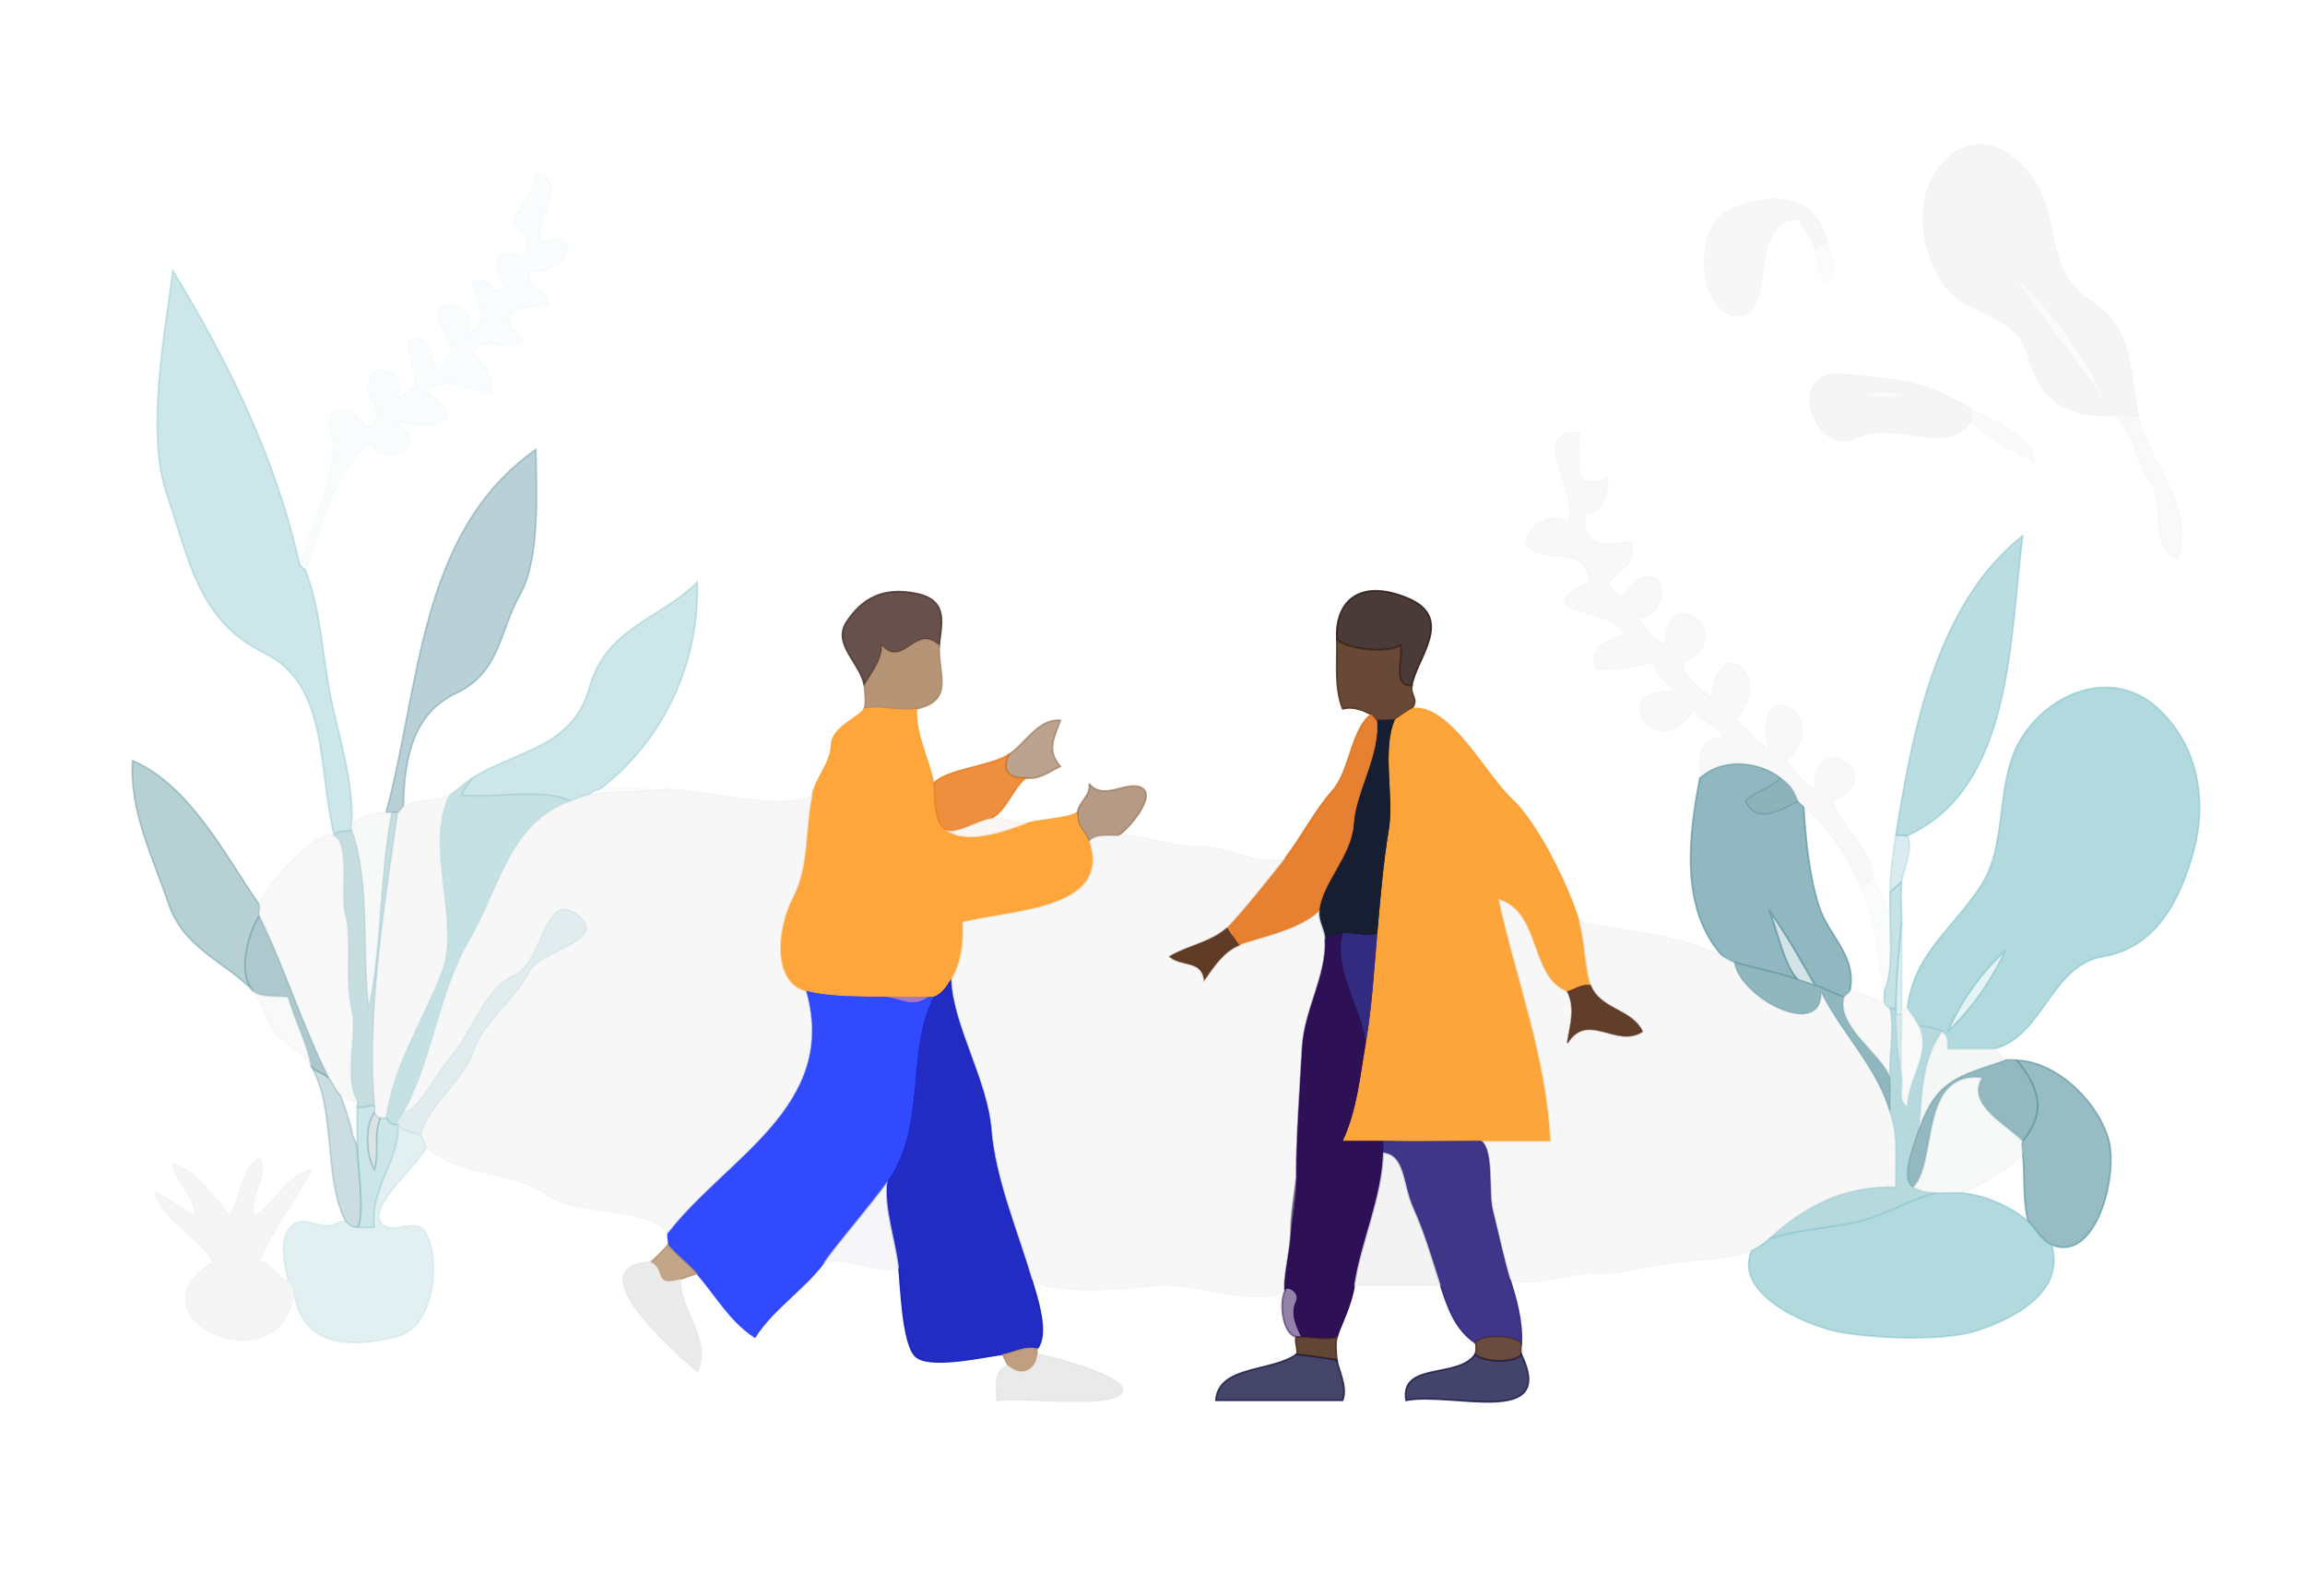 <svg xmlns="http://www.w3.org/2000/svg" xmlns:v="https://svgstorm.com"
viewBox = "0 0 400 277"
width="400"
height="277">
<g fill="None" fill-opacity="0.0" stroke="#000000" stroke-opacity="0.00" stroke-width="0.3"><path d="
M 0.00 277.00 
L 400.00 277.00
L 400.00 0.00
L 0.00 0.00
L 0.00 277.00
M 371.00 72.00 
C 372.68 80.24 380.96 87.32 378.00 97.00
C 372.90 95.68 375.88 87.60 373.22 83.78 C 370.57 79.96 370.45 75.16 367.00 72.00
C 359.67 72.58 354.30 70.07 352.08 61.92 C 349.85 53.77 340.98 55.06 337.08 48.92 C 333.18 42.78 331.91 33.54 337.75 27.75 C 343.60 21.96 350.69 26.77 353.92 33.08 C 357.16 39.38 355.32 47.55 362.75 52.25 C 370.19 56.94 369.46 64.43 371.00 72.00
M 53.00 99.00 
C 55.60 105.43 55.97 113.79 57.33 120.67 C 58.69 127.55 61.48 135.81 61.00 143.00
C 62.55 141.63 64.99 141.04 67.00 141.00
C 72.89 119.39 72.60 92.31 93.00 78.00
C 93.07 85.64 93.78 96.88 90.22 103.22 C 86.67 109.57 86.76 116.70 79.25 120.25 C 71.74 123.80 70.16 131.31 70.00 140.00
C 72.50 138.45 75.40 139.37 78.00 138.00
C 79.15 137.39 80.77 135.77 82.00 135.00
C 89.66 130.19 99.39 129.79 102.30 119.30 C 105.22 108.81 114.80 107.34 121.00 101.00
C 121.45 114.95 115.12 128.62 104.00 137.00
C 107.87 136.52 112.10 137.00 116.00 137.00
C 121.95 137.00 135.82 140.95 141.00 138.00
C 141.65 134.93 144.19 132.51 144.31 129.31 C 144.42 126.10 149.32 124.48 150.00 123.00
C 150.34 122.25 150.12 119.83 150.00 119.00
C 149.44 115.16 144.35 111.81 146.93 107.92 C 149.50 104.04 153.02 101.79 159.00 103.00 C 164.98 104.21 163.17 108.81 163.00 112.00
C 162.73 117.00 165.75 121.50 159.00 123.00
C 158.81 127.60 161.15 131.67 162.00 136.00
C 164.06 133.55 172.01 132.95 175.00 131.00
C 178.05 129.01 180.04 124.75 184.00 125.00
C 182.78 128.38 181.66 130.25 184.00 133.00
C 182.06 133.91 180.32 135.33 178.00 135.00
C 175.82 136.61 174.67 140.56 172.00 142.00
C 174.01 141.82 176.87 143.02 178.00 143.00
C 180.22 142.21 185.24 142.15 187.00 141.00
C 187.12 139.28 189.46 137.95 189.00 136.00
C 191.54 139.18 195.74 135.23 198.23 136.79 C 200.72 138.35 195.38 144.34 194.00 145.00
C 198.78 144.78 203.63 147.15 208.07 146.93 C 212.52 146.71 218.90 150.43 223.00 149.00
C 225.87 145.36 228.23 140.59 231.25 137.25 C 234.28 133.92 234.58 126.26 238.00 124.00
C 236.63 123.30 234.98 122.51 233.00 123.00
C 231.56 119.31 232.07 115.05 232.00 111.00
C 231.62 104.48 235.79 100.31 244.22 103.78 C 252.65 107.25 245.72 114.28 245.00 119.00
C 244.72 120.82 246.28 121.23 245.00 123.00
C 251.47 122.02 257.89 134.67 262.30 138.70 C 266.72 142.73 272.26 154.02 274.00 160.00
C 282.24 161.57 291.38 162.26 299.00 166.00
C 291.33 157.60 293.14 144.72 295.00 135.00
C 295.39 132.96 293.73 128.22 299.00 128.00
C 298.26 125.30 294.86 125.43 294.00 123.00
C 287.74 133.48 278.08 119.00 291.00 120.00
C 289.30 118.78 287.66 117.22 287.00 115.00
C 283.72 115.43 280.53 116.48 277.00 116.00
C 275.51 111.60 279.74 111.33 282.00 110.00
C 279.21 105.02 264.17 106.58 276.00 101.00
C 274.85 94.95 270.74 97.46 266.33 95.67 C 261.92 93.88 269.18 87.36 272.00 91.00
C 274.65 85.67 264.86 75.07 274.00 75.00
C 274.06 79.62 272.45 85.62 279.00 83.00
C 279.09 85.39 278.01 89.16 275.00 89.00
C 274.47 95.04 278.15 94.92 283.00 94.00
C 284.11 97.47 280.99 99.32 279.00 101.00
C 282.28 106.68 281.99 100.15 286.08 100.08 C 290.17 100.01 288.26 108.07 284.00 107.00
C 285.26 108.93 287.00 110.91 289.00 112.00
C 289.32 100.09 302.15 110.54 292.00 115.00
C 292.16 117.64 295.02 119.62 297.00 121.00
C 298.36 109.03 308.18 117.93 301.00 125.00
C 303.41 126.11 304.62 128.96 307.00 130.00
C 303.76 115.84 318.71 124.23 310.00 132.00
C 311.26 133.93 313.00 135.91 315.00 137.00
C 314.19 126.04 328.41 134.37 318.00 139.00
C 319.52 143.59 324.39 146.87 325.00 152.00
C 325.74 153.87 327.69 157.09 328.00 159.00
C 328.00 157.67 328.01 156.33 328.00 155.00
C 327.98 151.37 328.45 148.43 329.00 145.00
C 331.88 126.88 336.07 104.75 351.00 93.00
C 348.69 110.77 349.37 136.63 331.00 145.00
C 332.11 147.50 330.17 151.24 330.00 153.00
C 329.78 155.29 330.00 157.70 330.00 160.00
C 330.00 165.00 330.00 170.00 330.00 175.00
C 330.25 174.75 331.00 175.00 331.00 175.00
C 332.11 165.59 338.74 161.38 343.75 153.75 C 348.76 146.12 345.90 135.03 351.31 127.31 C 356.71 119.58 366.96 116.25 374.25 122.75 C 381.53 129.26 383.02 139.09 380.67 147.67 C 378.32 156.25 374.14 164.42 364.98 165.98 C 355.81 167.53 354.54 179.92 346.00 182.00
C 346.40 182.14 347.68 183.91 348.00 184.00
C 348.45 183.85 349.50 183.98 350.00 184.00
C 357.27 184.23 364.43 191.76 365.98 198.03 C 367.52 204.29 363.68 219.21 356.00 216.00
C 358.54 224.36 349.04 228.99 342.93 230.93 C 336.82 232.86 324.56 232.19 318.93 231.07 C 313.29 229.96 300.72 224.44 304.00 217.00
C 300.39 218.44 294.94 218.57 290.98 218.98 C 287.02 219.38 280.72 221.29 276.93 220.93 C 273.14 220.57 265.02 223.59 262.00 222.00
C 263.10 225.46 264.15 229.19 264.00 233.00
C 263.98 233.50 263.81 234.59 264.00 235.00
C 270.16 247.87 252.00 241.46 244.00 243.00
C 242.92 236.27 253.16 239.32 256.00 235.00
C 256.21 234.62 256.23 233.16 256.00 233.00
C 252.66 230.72 251.37 227.28 250.00 223.00
C 245.00 223.00 240.00 223.00 235.00 223.00
C 234.44 226.69 232.63 229.90 232.00 232.00
C 231.71 232.96 231.86 235.00 232.00 236.00
C 232.23 237.69 233.89 240.62 233.00 243.00
C 225.67 243.00 218.33 243.00 211.00 243.00
C 211.48 236.89 220.76 238.14 225.00 235.00
C 225.38 234.42 224.51 232.46 225.00 232.00
C 222.66 231.66 221.89 226.23 223.00 224.00
C 218.86 226.92 206.02 222.44 201.00 223.00 C 195.98 223.56 182.99 224.91 179.00 222.00
C 179.93 225.18 182.06 231.38 180.00 234.00
C 179.76 234.31 180.00 235.00 180.00 235.00
C 181.51 235.17 196.81 239.09 194.59 241.75 C 192.38 244.40 177.02 242.36 173.00 243.00
C 173.08 240.92 172.31 237.72 175.00 237.00
C 175.01 236.97 173.92 234.96 174.00 235.00
C 171.01 235.34 160.94 237.70 158.78 235.22 C 156.62 232.74 156.39 223.50 156.00 220.00
C 151.53 221.22 147.41 217.84 143.00 219.00
C 139.66 223.59 134.12 227.06 131.00 232.00
C 126.69 229.22 124.24 224.70 121.00 221.00
C 120.74 220.96 118.41 221.89 118.00 222.00
C 117.99 227.53 123.57 232.64 121.00 238.00
C 116.12 233.67 100.33 219.73 113.00 219.00
C 113.19 218.89 115.95 216.10 116.00 216.00
C 116.21 215.61 115.76 214.31 116.00 214.00
C 112.34 209.22 99.97 211.15 94.78 207.22 C 89.58 203.30 78.85 203.95 74.00 199.00
C 73.43 201.28 64.14 208.87 66.00 212.00
C 68.61 211.94 71.07 211.64 73.00 213.00
C 76.47 215.45 76.41 230.01 68.92 231.92 C 61.44 233.84 52.31 234.15 51.00 224.00
C 49.43 241.04 21.25 228.90 37.00 219.00
C 34.44 214.47 28.39 211.98 27.00 207.00
C 29.58 207.99 31.43 210.04 34.00 211.00
C 33.86 207.54 30.54 205.25 30.00 202.00
C 34.28 203.13 37.12 208.16 40.00 211.00
C 41.82 207.65 41.70 203.14 45.00 201.00
C 46.88 203.55 43.15 207.57 44.00 211.00
C 47.83 209.06 49.72 203.78 54.00 203.00
C 51.29 208.32 47.21 213.21 45.00 219.00
C 47.40 218.81 48.93 223.28 50.00 222.00
C 49.22 218.87 48.02 213.34 52.00 212.00
C 53.85 211.38 57.03 212.00 59.00 212.00
C 59.50 212.00 60.00 212.00 60.00 212.00
C 56.02 204.15 58.44 192.79 54.00 185.00
C 52.92 183.10 50.08 181.45 48.25 179.75 C 46.41 178.05 45.48 173.55 44.00 172.00
C 39.21 166.97 31.86 164.64 29.23 156.77 C 26.60 148.90 22.45 140.87 23.00 132.00
C 33.02 136.30 39.05 148.46 45.00 157.00
C 45.39 154.56 55.20 143.34 58.00 145.00
C 55.06 133.00 57.15 118.81 45.75 113.25 C 34.36 107.69 32.75 96.79 29.01 85.99 C 25.26 75.20 28.59 58.04 30.00 47.00
C 39.71 62.91 47.99 79.87 52.00 98.00
C 54.14 90.86 59.90 79.18 57.00 74.00
C 57.15 68.98 62.12 71.92 64.00 74.00
C 67.80 71.15 62.91 69.74 64.01 65.99 C 65.10 62.24 71.03 65.04 69.00 69.00
C 74.82 66.82 70.36 63.34 71.00 59.00
C 75.14 57.72 74.35 62.41 76.00 64.00
C 79.98 60.10 78.04 60.30 76.23 55.77 C 74.42 51.24 83.84 52.30 81.00 58.00
C 85.65 55.88 82.34 52.35 82.00 49.00
C 85.14 47.51 85.64 51.73 88.00 50.00
C 85.04 47.44 85.89 41.58 91.00 45.00
C 91.40 42.53 92.21 40.00 89.00 39.00
C 89.70 35.59 92.78 34.42 93.00 30.00
C 99.24 31.45 92.44 37.77 94.00 42.00
C 101.87 39.34 98.09 48.16 92.00 47.00
C 90.67 50.27 95.62 49.87 95.00 53.00
C 89.21 53.35 85.44 54.43 91.00 59.00
C 88.01 61.58 84.45 57.82 82.00 61.00
C 83.53 63.20 85.87 64.90 85.00 68.00
C 80.69 67.81 77.91 64.81 74.00 68.00
C 82.87 74.39 73.45 74.27 68.00 73.00
C 74.81 76.34 68.96 81.59 64.00 77.00
C 57.40 82.92 55.70 91.61 53.00 99.00
M 317.00 42.00 
C 317.65 43.94 319.09 47.56 317.00 49.00
C 315.71 47.59 314.96 45.14 315.00 43.00
C 314.28 41.14 313.01 39.67 312.00 38.00
C 302.90 38.38 308.40 54.40 301.77 54.77 C 295.13 55.13 293.51 40.05 299.75 36.75 C 305.99 33.46 315.09 32.99 317.00 42.00
M 342.00 71.00 
C 345.97 73.28 352.33 75.37 353.00 80.00
C 349.20 78.32 344.89 75.97 342.00 73.00
C 338.28 79.35 328.81 72.55 321.98 75.98 C 315.14 79.40 309.35 63.97 320.01 65.01 C 330.67 66.05 333.39 66.04 342.00 71.00 Z"/>
</g>
<g fill="None" fill-opacity="0.0" stroke="#F3F3F3" stroke-opacity="0.89" stroke-width="0.3"><path d="
M 367.00 72.00 
C 366.86 72.01 370.97 71.97 371.00 72.00
C 369.46 64.43 370.19 56.94 362.75 52.25 C 355.32 47.55 357.16 39.38 353.92 33.08 C 350.69 26.77 343.60 21.96 337.75 27.75 C 331.91 33.54 333.18 42.78 337.08 48.92 C 340.98 55.06 349.85 53.77 352.08 61.92 C 354.30 70.07 359.67 72.58 367.00 72.00
M 366.00 71.00 
C 360.60 62.75 353.93 55.33 349.00 47.00
C 355.94 53.96 362.46 61.57 366.00 71.00 Z"/>
</g>
<g fill="None" fill-opacity="0.0" stroke="#C8E5E9" stroke-opacity="0.12" stroke-width="0.3"><path d="
M 52.00 98.00 
C 52.11 98.35 52.90 98.74 53.00 99.00
C 55.70 91.61 57.40 82.92 64.00 77.00
C 68.96 81.59 74.81 76.34 68.00 73.00
C 73.45 74.27 82.87 74.39 74.00 68.00
C 77.91 64.81 80.69 67.81 85.00 68.00
C 85.87 64.90 83.53 63.20 82.00 61.00
C 84.45 57.82 88.01 61.58 91.00 59.00
C 85.44 54.43 89.21 53.35 95.00 53.00
C 95.62 49.87 90.67 50.27 92.00 47.00
C 98.09 48.16 101.87 39.34 94.00 42.00
C 92.44 37.77 99.24 31.45 93.00 30.00
C 92.78 34.42 89.70 35.59 89.00 39.00
C 92.21 40.00 91.40 42.53 91.00 45.00
C 85.89 41.58 85.04 47.44 88.00 50.00
C 85.64 51.73 85.14 47.51 82.00 49.00
C 82.34 52.35 85.65 55.88 81.00 58.00
C 83.84 52.30 74.42 51.24 76.23 55.77 C 78.04 60.30 79.98 60.10 76.00 64.00
C 74.35 62.41 75.14 57.72 71.00 59.00
C 70.36 63.34 74.82 66.82 69.00 69.00
C 71.03 65.04 65.10 62.24 64.01 65.99 C 62.91 69.74 67.80 71.15 64.00 74.00
C 62.12 71.92 57.15 68.98 57.00 74.00
C 59.90 79.18 54.14 90.86 52.00 98.00 Z"/>
</g>
<g fill="None" fill-opacity="0.0" stroke="#F4F4F4" stroke-opacity="0.75" stroke-width="0.3"><path d="
M 315.00 43.00 
C 315.13 42.68 316.96 42.15 317.00 42.00
C 315.09 32.99 305.99 33.46 299.75 36.75 C 293.51 40.05 295.13 55.13 301.77 54.77 C 308.40 54.40 302.90 38.38 312.00 38.00
C 313.01 39.67 314.28 41.14 315.00 43.00 Z"/>
</g>
<g fill="None" fill-opacity="0.0" stroke="#F5F5F5" stroke-opacity="0.38" stroke-width="0.3"><path d="
M 315.00 43.00 
C 314.96 45.14 315.71 47.59 317.00 49.00
C 319.09 47.56 317.65 43.94 317.00 42.00
C 316.96 42.15 315.13 42.68 315.00 43.00 Z"/>
</g>
<g fill="None" fill-opacity="0.0" stroke="#8CC6CC" stroke-opacity="0.44" stroke-width="0.3"><path d="
M 58.00 145.00 
C 58.65 143.97 60.22 144.49 61.00 144.00
C 60.84 143.56 61.00 143.00 61.00 143.00
C 61.48 135.81 58.69 127.55 57.33 120.67 C 55.97 113.79 55.60 105.43 53.00 99.00
C 52.90 98.74 52.11 98.35 52.00 98.00
C 47.99 79.87 39.71 62.91 30.00 47.00
C 28.59 58.04 25.26 75.20 29.01 85.99 C 32.75 96.79 34.36 107.69 45.75 113.25 C 57.15 118.81 55.06 133.00 58.00 145.00 Z"/>
</g>
<g fill="None" fill-opacity="0.0" stroke="#F4F4F4" stroke-opacity="0.34" stroke-width="0.3"><path d="
M 366.00 71.00 
C 362.46 61.57 355.94 53.96 349.00 47.00
C 353.93 55.33 360.60 62.75 366.00 71.00 Z"/>
</g>
<g fill="None" fill-opacity="0.0" stroke="#F3F3F3" stroke-opacity="0.77" stroke-width="0.3"><path d="
M 342.00 73.00 
C 341.85 72.55 342.23 71.35 342.00 71.00
C 333.39 66.04 330.67 66.05 320.01 65.01 C 309.35 63.97 315.14 79.40 321.98 75.98 C 328.81 72.55 338.28 79.35 342.00 73.00
M 331.00 68.00 
C 329.23 70.03 325.52 68.53 323.00 69.00
C 324.77 66.97 328.48 68.47 331.00 68.00 Z"/>
</g>
<g fill="None" fill-opacity="0.0" stroke="#F3F3F3" stroke-opacity="0.40" stroke-width="0.3"><path d="
M 331.00 68.00 
C 328.48 68.47 324.77 66.97 323.00 69.00
C 325.52 68.53 329.23 70.03 331.00 68.00 Z"/>
</g>
<g fill="None" fill-opacity="0.0" stroke="#F4F4F4" stroke-opacity="0.45" stroke-width="0.3"><path d="
M 342.00 73.00 
C 344.89 75.97 349.20 78.32 353.00 80.00
C 352.33 75.37 345.97 73.28 342.00 71.00
C 342.23 71.35 341.85 72.55 342.00 73.00 Z"/>
</g>
<g fill="None" fill-opacity="0.0" stroke="#F4F4F4" stroke-opacity="0.51" stroke-width="0.3"><path d="
M 367.00 72.00 
C 370.45 75.16 370.57 79.96 373.22 83.78 C 375.88 87.60 372.90 95.68 378.00 97.00
C 380.96 87.32 372.68 80.24 371.00 72.00
C 370.97 71.97 366.86 72.01 367.00 72.00 Z"/>
</g>
<g fill="None" fill-opacity="0.0" stroke="#F3F3F3" stroke-opacity="0.66" stroke-width="0.3"><path d="
M 295.00 135.00 
C 298.84 131.41 305.20 132.06 309.00 135.00
C 310.92 136.49 311.07 136.92 312.00 139.00
C 312.12 139.26 312.73 139.80 313.00 140.00
C 317.37 143.28 320.82 149.07 323.00 154.00
C 323.25 153.26 324.75 153.17 325.00 152.00
C 324.39 146.87 319.52 143.59 318.00 139.00
C 328.41 134.37 314.19 126.04 315.00 137.00
C 313.00 135.91 311.26 133.93 310.00 132.00
C 318.71 124.23 303.76 115.84 307.00 130.00
C 304.62 128.96 303.41 126.11 301.00 125.00
C 308.18 117.93 298.36 109.03 297.00 121.00
C 295.02 119.62 292.16 117.64 292.00 115.00
C 302.15 110.54 289.32 100.09 289.00 112.00
C 287.00 110.91 285.26 108.93 284.00 107.00
C 288.26 108.07 290.17 100.01 286.08 100.08 C 281.99 100.15 282.28 106.68 279.00 101.00
C 280.99 99.32 284.11 97.47 283.00 94.00
C 278.15 94.92 274.47 95.04 275.00 89.00
C 278.01 89.16 279.09 85.39 279.00 83.00
C 272.45 85.62 274.06 79.62 274.00 75.00
C 264.86 75.07 274.65 85.67 272.00 91.00
C 269.18 87.36 261.92 93.88 266.33 95.67 C 270.74 97.46 274.85 94.95 276.00 101.00
C 264.17 106.58 279.21 105.02 282.00 110.00
C 279.74 111.33 275.51 111.60 277.00 116.00
C 280.53 116.48 283.72 115.43 287.00 115.00
C 287.66 117.22 289.30 118.78 291.00 120.00
C 278.08 119.00 287.74 133.48 294.00 123.00
C 294.86 125.43 298.26 125.30 299.00 128.00
C 293.73 128.22 295.39 132.96 295.00 135.00 Z"/>
</g>
<g fill="None" fill-opacity="0.0" stroke="#5A939D" stroke-opacity="0.42" stroke-width="0.3"><path d="
M 67.00 141.00 
C 67.50 140.99 68.00 141.00 68.00 141.00
C 68.50 141.00 69.00 141.00 69.00 141.00
C 69.26 140.88 69.68 140.20 70.00 140.00
C 70.16 131.31 71.74 123.80 79.25 120.25 C 86.76 116.70 86.67 109.57 90.22 103.22 C 93.78 96.88 93.07 85.64 93.00 78.00
C 72.60 92.31 72.89 119.39 67.00 141.00 Z"/>
</g>
<g fill="None" fill-opacity="0.0" stroke="#8CC6CE" stroke-opacity="0.60" stroke-width="0.3"><path d="
M 329.00 145.00 
C 329.17 144.76 330.51 145.06 331.00 145.00
C 349.37 136.63 348.69 110.77 351.00 93.00
C 336.07 104.75 331.88 126.88 329.00 145.00 Z"/>
</g>
<g fill="None" fill-opacity="0.0" stroke="#8CC5CC" stroke-opacity="0.44" stroke-width="0.3"><path d="
M 82.00 135.00 
C 81.24 135.85 80.52 137.03 80.00 138.00
C 86.16 138.66 93.66 136.68 99.00 139.00
C 100.16 138.60 100.71 138.20 102.00 138.00
C 102.82 137.60 102.74 137.16 104.00 137.00
C 115.12 128.62 121.45 114.95 121.00 101.00
C 114.80 107.34 105.22 108.81 102.30 119.30 C 99.39 129.79 89.66 130.19 82.00 135.00 Z"/>
</g>
<g fill="None" fill-opacity="0.0" stroke="#4D332E" stroke-opacity="0.85" stroke-width="0.3"><path d="
M 150.00 119.00 
C 150.27 118.08 153.28 114.58 153.00 112.00
C 156.81 116.10 158.81 108.14 163.00 112.00
C 163.17 108.81 164.98 104.21 159.00 103.00 C 153.02 101.79 149.50 104.04 146.93 107.92 C 144.35 111.81 149.44 115.16 150.00 119.00 Z"/>
</g>
<g fill="None" fill-opacity="0.0" stroke="#2E1C19" stroke-opacity="0.86" stroke-width="0.3"><path d="
M 232.00 111.00 
C 233.95 112.81 240.98 113.39 243.00 112.00
C 243.61 114.22 241.38 119.04 245.00 119.00
C 245.72 114.28 252.65 107.25 244.22 103.78 C 235.79 100.31 231.62 104.48 232.00 111.00 Z"/>
</g>
<g fill="None" fill-opacity="0.0" stroke="#AD8765" stroke-opacity="0.88" stroke-width="0.3"><path d="
M 150.00 119.00 
C 150.12 119.83 150.34 122.25 150.00 123.00
C 152.83 122.29 156.15 123.63 159.00 123.00
C 165.75 121.50 162.73 117.00 163.00 112.00
C 158.81 108.14 156.81 116.10 153.00 112.00
C 153.28 114.58 150.27 118.08 150.00 119.00 Z"/>
</g>
<g fill="None" fill-opacity="0.0" stroke="#56331F" stroke-opacity="0.89" stroke-width="0.3"><path d="
M 238.00 124.00 
C 238.27 124.14 238.68 125.03 239.00 125.00
C 238.74 125.02 242.70 124.83 242.00 125.00
C 241.76 125.06 245.21 122.71 245.00 123.00
C 246.28 121.23 244.72 120.82 245.00 119.00
C 241.38 119.04 243.61 114.22 243.00 112.00
C 240.98 113.39 233.95 112.81 232.00 111.00
C 232.07 115.05 231.56 119.31 233.00 123.00
C 234.98 122.51 236.63 123.30 238.00 124.00 Z"/>
</g>
<g fill="None" fill-opacity="0.0" stroke="#8AC6CD" stroke-opacity="0.66" stroke-width="0.3"><path d="
M 331.00 175.00 
C 331.55 175.67 332.73 177.42 333.00 178.00
C 332.92 177.95 336.09 178.40 337.00 179.00
C 338.09 179.72 338.03 180.68 338.00 182.00
C 340.67 182.00 343.33 182.00 346.00 182.00
C 354.54 179.92 355.81 167.53 364.98 165.98 C 374.14 164.42 378.32 156.25 380.67 147.67 C 383.02 139.09 381.53 129.26 374.25 122.75 C 366.96 116.25 356.71 119.58 351.31 127.31 C 345.90 135.03 348.76 146.12 343.75 153.75 C 338.74 161.38 332.11 165.59 331.00 175.00
M 348.00 165.00 
C 345.68 170.01 342.09 175.21 338.00 179.00
C 340.20 173.93 343.78 168.71 348.00 165.00 Z"/>
</g>
<g fill="None" fill-opacity="0.0" stroke="#FEA437" stroke-opacity="0.98" stroke-width="0.3"><path d="
M 141.00 138.00 
C 139.79 143.74 140.45 150.47 137.69 155.69 C 134.94 160.92 133.87 170.46 140.00 172.00
C 144.23 173.06 149.59 172.92 154.00 173.00
C 156.33 173.04 158.67 173.00 161.00 173.00
C 161.50 173.00 162.00 173.00 162.00 173.00
C 163.42 172.52 164.31 171.15 165.00 170.00
C 166.76 167.04 167.19 163.51 167.00 160.00
C 174.81 157.85 193.12 158.00 189.00 146.00
C 188.37 144.17 186.82 143.58 187.00 141.00
C 185.24 142.15 180.22 142.21 178.00 143.00
C 174.36 144.29 167.71 146.87 164.00 144.00
C 161.69 142.21 162.30 137.56 162.00 136.00
C 161.15 131.67 158.81 127.60 159.00 123.00
C 156.15 123.63 152.83 122.29 150.00 123.00
C 149.32 124.48 144.42 126.10 144.31 129.31 C 144.19 132.51 141.65 134.93 141.00 138.00 Z"/>
</g>
<g fill="None" fill-opacity="0.0" stroke="#FCA336" stroke-opacity="0.97" stroke-width="0.3"><path d="
M 242.00 125.00 
C 239.80 130.14 241.95 138.35 241.00 144.00 C 240.05 149.65 239.50 156.31 239.00 162.00
C 238.41 168.66 238.11 174.59 237.00 181.00
C 236.01 186.74 235.49 192.66 233.00 198.00
C 235.33 198.00 237.67 198.00 240.00 198.00
C 245.66 198.11 251.34 198.00 257.00 198.00
C 261.00 198.00 265.00 198.00 269.00 198.00
C 268.32 183.40 263.05 169.98 260.00 156.00
C 267.53 158.12 265.43 169.62 272.00 172.00
C 272.72 172.02 274.45 170.59 276.00 171.00
C 275.07 168.69 274.93 163.18 274.00 160.00
C 272.26 154.02 266.72 142.73 262.30 138.70 C 257.89 134.67 251.47 122.02 245.00 123.00
C 245.21 122.71 241.76 125.06 242.00 125.00 Z"/>
</g>
<g fill="None" fill-opacity="0.0" stroke="#E47721" stroke-opacity="0.92" stroke-width="0.3"><path d="
M 223.00 149.00 
C 219.98 152.82 216.04 157.78 213.00 161.00
C 213.00 160.99 214.82 163.85 215.00 164.00
C 218.20 162.66 225.28 161.54 229.00 158.00
C 229.50 153.23 234.63 148.55 234.98 142.98 C 235.32 137.41 239.63 130.95 239.00 125.00
C 238.68 125.03 238.27 124.14 238.00 124.00
C 234.58 126.26 234.28 133.92 231.25 137.25 C 228.23 140.59 225.87 145.36 223.00 149.00 Z"/>
</g>
<g fill="None" fill-opacity="0.0" stroke="#171E32" stroke-opacity="1.00" stroke-width="0.3"><path d="
M 239.00 125.00 
C 239.63 130.95 235.32 137.41 234.98 142.98 C 234.63 148.55 229.50 153.23 229.00 158.00
C 228.79 160.00 229.93 161.09 230.00 163.00
C 230.71 162.14 232.02 162.15 233.00 162.00
C 234.50 161.77 237.73 162.77 239.00 162.00
C 239.50 156.31 240.05 149.65 241.00 144.00 C 241.95 138.35 239.80 130.14 242.00 125.00
C 242.70 124.83 238.74 125.02 239.00 125.00 Z"/>
</g>
<g fill="None" fill-opacity="0.0" stroke="#9C7659" stroke-opacity="0.67" stroke-width="0.3"><path d="
M 175.00 131.00 
C 173.57 134.11 175.55 135.13 178.00 135.00
C 180.32 135.33 182.06 133.91 184.00 133.00
C 181.66 130.25 182.78 128.38 184.00 125.00
C 180.04 124.75 178.05 129.01 175.00 131.00 Z"/>
</g>
<g fill="None" fill-opacity="0.0" stroke="#EA7C1D" stroke-opacity="0.85" stroke-width="0.3"><path d="
M 162.00 136.00 
C 162.30 137.56 161.69 142.21 164.00 144.00
C 165.94 144.85 169.86 142.19 172.00 142.00
C 174.67 140.56 175.82 136.61 178.00 135.00
C 175.55 135.13 173.57 134.11 175.00 131.00
C 172.01 132.95 164.06 133.55 162.00 136.00 Z"/>
</g>
<g fill="None" fill-opacity="0.0" stroke="#5B949D" stroke-opacity="0.44" stroke-width="0.3"><path d="
M 44.00 172.00 
C 41.05 168.87 43.20 161.66 45.00 159.00
C 44.80 158.60 45.20 157.40 45.00 157.00
C 39.05 148.46 33.02 136.30 23.00 132.00
C 22.45 140.87 26.60 148.90 29.23 156.77 C 31.86 164.64 39.21 166.97 44.00 172.00 Z"/>
</g>
<g fill="None" fill-opacity="0.0" stroke="#56929E" stroke-opacity="0.65" stroke-width="0.3"><path d="
M 295.00 135.00 
C 293.14 144.72 291.33 157.60 299.00 166.00
C 299.74 166.36 300.20 166.77 301.00 167.00
C 304.63 168.05 308.38 168.74 312.00 170.00
C 309.58 167.58 308.34 161.09 307.00 158.00
C 309.92 161.97 312.48 166.60 315.00 171.00
C 316.49 171.43 318.87 172.76 320.00 173.00
C 320.06 172.76 320.92 172.35 321.00 172.00
C 322.31 165.81 317.41 162.65 315.68 157.32 C 313.95 151.99 313.37 145.86 313.00 140.00
C 312.73 139.80 312.12 139.26 312.00 139.00
C 309.35 140.23 304.91 143.22 303.00 139.00
C 304.78 137.24 307.54 136.83 309.00 135.00
C 305.20 132.06 298.84 131.41 295.00 135.00 Z"/>
</g>
<g fill="None" fill-opacity="0.0" stroke="#B1D6D9" stroke-opacity="0.73" stroke-width="0.3"><path d="
M 78.00 138.00 
C 73.58 146.86 80.00 160.12 76.69 168.69 C 73.38 177.27 68.24 184.85 67.00 194.00
C 67.43 194.29 68.03 195.55 69.00 195.00
C 68.10 195.52 70.26 192.53 70.00 193.00
C 75.07 183.92 76.04 172.35 81.32 163.32 C 86.61 154.29 88.38 142.69 99.00 139.00
C 93.66 136.68 86.16 138.66 80.00 138.00
C 80.52 137.03 81.24 135.85 82.00 135.00
C 80.77 135.77 79.15 137.39 78.00 138.00 Z"/>
</g>
<g fill="None" fill-opacity="0.0" stroke="#87AFB7" stroke-opacity="0.96" stroke-width="0.3"><path d="
M 312.00 139.00 
C 311.07 136.92 310.92 136.49 309.00 135.00
C 307.54 136.83 304.78 137.24 303.00 139.00
C 304.91 143.22 309.35 140.23 312.00 139.00 Z"/>
</g>
<g fill="None" fill-opacity="0.0" stroke="#9B795C" stroke-opacity="0.74" stroke-width="0.3"><path d="
M 187.00 141.00 
C 186.82 143.58 188.37 144.17 189.00 146.00
C 189.99 144.63 192.58 145.06 194.00 145.00
C 195.38 144.34 200.72 138.35 198.23 136.79 C 195.74 135.23 191.54 139.18 189.00 136.00
C 189.46 137.95 187.12 139.28 187.00 141.00 Z"/>
</g>
<g fill="None" fill-opacity="0.0" stroke="#F3F3F4" stroke-opacity="0.22" stroke-width="0.3"><path d="
M 102.00 138.00 
C 106.31 137.34 112.28 137.36 116.00 137.00
C 112.10 137.00 107.87 136.52 104.00 137.00
C 102.74 137.16 102.82 137.60 102.00 138.00 Z"/>
</g>
<g fill="None" fill-opacity="0.0" stroke="#F1F1F1" stroke-opacity="0.50" stroke-width="0.3"><path d="
M 102.00 138.00 
C 100.71 138.20 100.16 138.60 99.00 139.00
C 88.38 142.69 86.61 154.29 81.32 163.32 C 76.04 172.35 75.07 183.92 70.00 193.00
C 72.29 193.05 75.42 186.80 78.75 182.75 C 82.08 178.71 84.19 171.46 89.25 169.25 C 94.31 167.04 94.43 154.21 100.22 158.78 C 106.02 163.35 93.64 164.68 91.75 168.75 C 89.87 172.83 83.59 177.61 82.25 182.25 C 80.91 186.88 73.59 192.66 73.00 197.00
C 73.50 197.44 73.60 198.59 74.00 199.00
C 78.85 203.95 89.58 203.30 94.78 207.22 C 99.97 211.15 112.34 209.22 116.00 214.00
C 126.16 200.88 145.62 192.02 140.00 172.00
C 133.87 170.46 134.94 160.92 137.69 155.69 C 140.45 150.47 139.79 143.74 141.00 138.00
C 135.82 140.95 121.95 137.00 116.00 137.00
C 112.28 137.36 106.31 137.34 102.00 138.00 Z"/>
</g>
<g fill="None" fill-opacity="0.0" stroke="#F0F0F0" stroke-opacity="0.50" stroke-width="0.3"><path d="
M 70.00 140.00 
C 69.68 140.20 69.26 140.88 69.00 141.00
C 66.76 156.54 63.52 176.39 65.00 192.00
C 65.05 192.50 65.00 193.00 65.00 193.00
C 65.03 193.35 65.65 193.97 66.00 194.00
C 66.50 194.05 67.00 194.00 67.00 194.00
C 68.24 184.85 73.38 177.27 76.69 168.69 C 80.00 160.12 73.58 146.86 78.00 138.00
C 75.40 139.37 72.50 138.45 70.00 140.00 Z"/>
</g>
<g fill="None" fill-opacity="0.0" stroke="#000000" stroke-opacity="0.00" stroke-width="0.3"><path d="
M 321.00 172.00 
C 322.45 172.09 325.59 173.41 327.00 174.00
C 326.88 173.53 327.09 172.48 327.00 172.00
C 325.88 166.29 325.62 159.93 323.00 154.00
C 320.82 149.07 317.37 143.28 313.00 140.00
C 313.37 145.86 313.95 151.99 315.68 157.32 C 317.41 162.65 322.31 165.81 321.00 172.00 Z"/>
</g>
<g fill="None" fill-opacity="0.0" stroke="#EFF0F1" stroke-opacity="0.49" stroke-width="0.3"><path d="
M 61.00 143.00 
C 61.00 143.00 60.84 143.56 61.00 144.00
C 64.37 153.50 62.71 164.90 64.00 175.00
C 66.31 164.32 65.86 152.08 68.00 141.00
C 68.00 141.00 67.50 140.99 67.00 141.00
C 64.99 141.04 62.55 141.63 61.00 143.00 Z"/>
</g>
<g fill="None" fill-opacity="0.0" stroke="#B0D1D5" stroke-opacity="0.71" stroke-width="0.3"><path d="
M 61.00 144.00 
C 60.22 144.49 58.65 143.97 58.00 145.00
C 60.85 146.69 58.92 155.20 59.99 159.01 C 61.07 162.82 59.85 170.53 61.00 175.00 C 62.15 179.47 59.53 186.68 62.00 191.00
C 62.22 191.38 62.00 192.00 62.00 192.00
C 62.47 192.50 64.53 191.50 65.00 192.00
C 63.52 176.39 66.76 156.54 69.00 141.00
C 69.00 141.00 68.50 141.00 68.00 141.00
C 65.86 152.08 66.31 164.32 64.00 175.00
C 62.71 164.90 64.37 153.50 61.00 144.00 Z"/>
</g>
<g fill="None" fill-opacity="0.0" stroke="#F3ECE7" stroke-opacity="0.46" stroke-width="0.3"><path d="
M 164.00 144.00 
C 167.71 146.87 174.36 144.29 178.00 143.00
C 176.87 143.02 174.01 141.82 172.00 142.00
C 169.86 142.19 165.94 144.85 164.00 144.00 Z"/>
</g>
<g fill="None" fill-opacity="0.0" stroke="#F0F0F0" stroke-opacity="0.49" stroke-width="0.3"><path d="
M 45.00 157.00 
C 45.20 157.40 44.80 158.60 45.00 159.00
C 49.37 167.92 52.56 178.14 57.00 187.00
C 57.74 187.74 58.27 189.38 59.00 190.00
C 59.49 190.42 60.37 190.89 61.00 191.00
C 61.48 191.09 62.00 191.00 62.00 191.00
C 59.53 186.68 62.15 179.47 61.00 175.00 C 59.85 170.53 61.07 162.82 59.99 159.01 C 58.92 155.20 60.85 146.69 58.00 145.00
C 55.20 143.34 45.39 154.56 45.00 157.00 Z"/>
</g>
<g fill="None" fill-opacity="0.0" stroke="#F0F0F0" stroke-opacity="0.50" stroke-width="0.3"><path d="
M 189.00 146.00 
C 193.12 158.00 174.81 157.85 167.00 160.00
C 167.19 163.51 166.76 167.04 165.00 170.00
C 165.28 177.93 171.28 187.40 171.98 196.02 C 172.67 204.65 176.70 214.09 179.00 222.00
C 182.99 224.91 195.98 223.56 201.00 223.00 C 206.02 222.44 218.86 226.92 223.00 224.00
C 222.67 221.73 224.00 216.82 224.00 214.00
C 224.00 210.58 224.74 206.69 225.00 204.00
C 225.00 196.88 225.65 188.82 226.00 182.00 C 226.35 175.18 230.23 169.64 230.00 163.00
C 229.93 161.09 228.79 160.00 229.00 158.00
C 225.28 161.54 218.20 162.66 215.00 164.00
C 212.26 165.14 210.73 167.58 209.00 170.00
C 208.55 166.54 204.99 167.71 203.00 166.00
C 206.27 164.06 210.09 163.61 213.00 161.00
C 216.04 157.78 219.98 152.82 223.00 149.00
C 218.90 150.43 212.52 146.71 208.07 146.93 C 203.63 147.15 198.78 144.78 194.00 145.00
C 192.58 145.06 189.99 144.63 189.00 146.00 Z"/>
</g>
<g fill="None" fill-opacity="0.0" stroke="#8BC1CE" stroke-opacity="0.31" stroke-width="0.3"><path d="
M 328.00 155.00 
C 328.18 154.41 329.69 153.51 330.00 153.00
C 330.17 151.24 332.11 147.50 331.00 145.00
C 330.51 145.06 329.17 144.76 329.00 145.00
C 328.45 148.43 327.98 151.37 328.00 155.00 Z"/>
</g>
<g fill="None" fill-opacity="0.0" stroke="#F1F5F5" stroke-opacity="0.36" stroke-width="0.3"><path d="
M 323.00 154.00 
C 325.62 159.93 325.88 166.29 327.00 172.00
C 328.55 168.36 328.00 163.34 328.00 159.00
C 327.69 157.09 325.74 153.87 325.00 152.00
C 324.75 153.17 323.25 153.26 323.00 154.00 Z"/>
</g>
<g fill="None" fill-opacity="0.0" stroke="#8BC5CD" stroke-opacity="0.49" stroke-width="0.3"><path d="
M 328.00 155.00 
C 328.01 156.33 328.00 157.67 328.00 159.00
C 328.00 163.34 328.55 168.36 327.00 172.00
C 327.09 172.48 326.88 173.53 327.00 174.00
C 327.09 174.35 327.65 174.97 328.00 175.00
C 328.50 175.05 329.00 175.00 329.00 175.00
C 329.00 169.94 329.59 164.31 330.00 160.00
C 330.00 157.70 329.78 155.29 330.00 153.00
C 329.69 153.51 328.18 154.41 328.00 155.00 Z"/>
</g>
<g fill="None" fill-opacity="0.0" stroke="#F0F0F0" stroke-opacity="0.50" stroke-width="0.3"><path d="
M 257.00 198.00 
C 259.25 199.63 258.20 206.92 258.99 210.01 C 259.78 213.10 261.06 219.04 262.00 222.00
C 265.02 223.59 273.14 220.57 276.93 220.93 C 280.72 221.29 287.02 219.38 290.98 218.98 C 294.94 218.57 300.39 218.44 304.00 217.00
C 304.87 216.65 306.36 215.59 307.00 215.00
C 313.26 209.26 320.00 205.80 329.00 206.00
C 328.89 201.60 329.52 197.06 328.00 193.00
C 325.81 185.16 319.51 179.22 316.00 172.00
C 316.34 180.57 302.07 173.31 301.00 167.00
C 300.20 166.77 299.74 166.36 299.00 166.00
C 291.38 162.26 282.24 161.57 274.00 160.00
C 274.93 163.18 275.07 168.69 276.00 171.00
C 277.71 175.26 283.13 175.08 285.00 179.00
C 280.51 181.94 275.54 175.34 272.00 181.00
C 272.48 177.87 273.50 175.07 272.00 172.00
C 265.43 169.62 267.53 158.12 260.00 156.00
C 263.05 169.98 268.32 183.40 269.00 198.00
C 265.00 198.00 261.00 198.00 257.00 198.00 Z"/>
</g>
<g fill="None" fill-opacity="0.0" stroke="#D5E5E8" stroke-opacity="0.72" stroke-width="0.3"><path d="
M 70.00 193.00 
C 70.26 192.53 68.10 195.52 69.00 195.00
C 69.27 196.28 72.42 196.49 73.00 197.00
C 73.59 192.66 80.91 186.88 82.25 182.25 C 83.59 177.61 89.87 172.83 91.75 168.75 C 93.64 164.68 106.02 163.35 100.22 158.78 C 94.43 154.21 94.31 167.04 89.25 169.25 C 84.19 171.46 82.08 178.71 78.75 182.75 C 75.42 186.80 72.29 193.05 70.00 193.00 Z"/>
</g>
<g fill="None" fill-opacity="0.0" stroke="#5D9AA3" stroke-opacity="0.27" stroke-width="0.3"><path d="
M 312.00 170.00 
C 313.07 170.37 313.90 170.68 315.00 171.00
C 312.48 166.60 309.92 161.97 307.00 158.00
C 308.34 161.09 309.58 167.58 312.00 170.00 Z"/>
</g>
<g fill="None" fill-opacity="0.0" stroke="#8FB5BC" stroke-opacity="0.73" stroke-width="0.3"><path d="
M 44.00 172.00 
C 45.08 173.14 48.52 172.78 50.00 173.00
C 51.12 177.05 53.23 180.80 54.00 185.00
C 54.61 185.83 56.32 186.32 57.00 187.00
C 52.56 178.14 49.37 167.92 45.00 159.00
C 43.20 161.66 41.05 168.87 44.00 172.00 Z"/>
</g>
<g fill="None" fill-opacity="0.0" stroke="#8CC7CC" stroke-opacity="0.30" stroke-width="0.3"><path d="
M 329.00 175.00 
C 329.00 175.50 329.00 176.00 329.00 176.00
C 329.25 176.25 330.00 176.00 330.00 176.00
C 330.00 175.50 330.00 175.00 330.00 175.00
C 330.00 170.00 330.00 165.00 330.00 160.00
C 329.59 164.31 329.00 169.94 329.00 175.00 Z"/>
</g>
<g fill="None" fill-opacity="0.0" stroke="#5D3721" stroke-opacity="0.98" stroke-width="0.3"><path d="
M 215.00 164.00 
C 214.82 163.85 213.00 160.99 213.00 161.00
C 210.09 163.61 206.27 164.06 203.00 166.00
C 204.99 167.71 208.55 166.54 209.00 170.00
C 210.73 167.58 212.26 165.14 215.00 164.00 Z"/>
</g>
<g fill="None" fill-opacity="0.0" stroke="#2A0C53" stroke-opacity="0.98" stroke-width="0.3"><path d="
M 230.00 163.00 
C 230.23 169.64 226.35 175.18 226.00 182.00 C 225.65 188.82 225.00 196.88 225.00 204.00
C 225.00 207.43 224.26 211.31 224.00 214.00
C 224.00 216.82 222.67 221.73 223.00 224.00
C 222.80 222.64 226.00 224.06 224.99 226.01 C 223.98 227.97 225.21 230.45 226.00 232.00
C 227.68 232.00 230.42 232.54 232.00 232.00
C 232.63 229.90 234.44 226.69 235.00 223.00
C 236.17 215.34 239.80 207.84 240.00 200.00
C 240.01 199.50 240.14 198.05 240.00 198.00
C 237.67 198.00 235.33 198.00 233.00 198.00
C 235.49 192.66 236.01 186.74 237.00 181.00
C 236.51 175.17 231.43 168.79 233.00 162.00
C 232.02 162.15 230.71 162.14 230.00 163.00 Z"/>
</g>
<g fill="None" fill-opacity="0.0" stroke="#322B7F" stroke-opacity="1.00" stroke-width="0.3"><path d="
M 237.00 181.00 
C 238.11 174.59 238.41 168.66 239.00 162.00
C 237.73 162.77 234.50 161.77 233.00 162.00
C 231.43 168.79 236.51 175.17 237.00 181.00 Z"/>
</g>
<g fill="None" fill-opacity="0.0" stroke="#8FC9D1" stroke-opacity="0.23" stroke-width="0.3"><path d="
M 348.00 165.00 
C 343.78 168.71 340.20 173.93 338.00 179.00
C 342.09 175.21 345.68 170.01 348.00 165.00 Z"/>
</g>
<g fill="None" fill-opacity="0.0" stroke="#79A7B0" stroke-opacity="0.82" stroke-width="0.3"><path d="
M 328.00 193.00 
C 327.93 191.73 328.13 188.96 328.00 187.00
C 326.44 182.80 318.62 178.18 320.00 173.00
C 318.87 172.76 316.49 171.43 315.00 171.00
C 313.90 170.68 313.07 170.37 312.00 170.00
C 308.38 168.74 304.63 168.05 301.00 167.00
C 302.07 173.31 316.34 180.57 316.00 172.00
C 319.51 179.22 325.81 185.16 328.00 193.00 Z"/>
</g>
<g fill="None" fill-opacity="0.0" stroke="#1924BF" stroke-opacity="0.96" stroke-width="0.3"><path d="
M 162.00 173.00 
C 157.09 182.67 160.79 195.68 154.00 205.00
C 153.41 209.68 155.47 215.23 156.00 220.00
C 156.39 223.50 156.62 232.74 158.78 235.22 C 160.94 237.70 171.01 235.34 174.00 235.00
C 175.54 234.82 177.73 233.46 180.00 234.00
C 182.06 231.38 179.93 225.18 179.00 222.00
C 176.70 214.09 172.67 204.65 171.98 196.02 C 171.28 187.40 165.28 177.93 165.00 170.00
C 164.31 171.15 163.42 172.52 162.00 173.00 Z"/>
</g>
<g fill="None" fill-opacity="0.0" stroke="#5D3924" stroke-opacity="0.97" stroke-width="0.3"><path d="
M 272.00 172.00 
C 273.50 175.07 272.48 177.87 272.00 181.00
C 275.54 175.34 280.51 181.94 285.00 179.00
C 283.13 175.08 277.71 175.26 276.00 171.00
C 274.45 170.59 272.72 172.02 272.00 172.00 Z"/>
</g>
<g fill="None" fill-opacity="0.0" stroke="#F0F1F1" stroke-opacity="0.42" stroke-width="0.3"><path d="
M 54.00 185.00 
C 53.23 180.80 51.12 177.05 50.00 173.00
C 48.52 172.78 45.08 173.14 44.00 172.00
C 45.48 173.55 46.41 178.05 48.25 179.75 C 50.08 181.45 52.92 183.10 54.00 185.00 Z"/>
</g>
<g fill="None" fill-opacity="0.0" stroke="#2D47FE" stroke-opacity="0.98" stroke-width="0.3"><path d="
M 116.00 214.00 
C 115.76 214.31 116.21 215.61 116.00 216.00
C 117.28 217.65 119.61 219.38 121.00 221.00
C 124.24 224.70 126.69 229.22 131.00 232.00
C 134.12 227.06 139.66 223.59 143.00 219.00
C 146.25 214.54 150.67 209.57 154.00 205.00
C 160.79 195.68 157.09 182.67 162.00 173.00
C 162.00 173.00 161.50 173.00 161.00 173.00
C 158.45 174.89 156.29 173.28 154.00 173.00
C 149.59 172.92 144.23 173.06 140.00 172.00
C 145.62 192.02 126.16 200.88 116.00 214.00 Z"/>
</g>
<g fill="None" fill-opacity="0.0" stroke="#EFF0F0" stroke-opacity="0.48" stroke-width="0.3"><path d="
M 320.00 173.00 
C 318.62 178.18 326.44 182.80 328.00 187.00
C 327.74 183.18 328.83 178.72 328.00 175.00
C 327.65 174.97 327.09 174.35 327.00 174.00
C 325.59 173.41 322.45 172.09 321.00 172.00
C 320.92 172.35 320.06 172.76 320.00 173.00 Z"/>
</g>
<g fill="None" fill-opacity="0.0" stroke="#A777C0" stroke-opacity="1.00" stroke-width="0.3"><path d="
M 161.00 173.00 
C 158.67 173.00 156.33 173.04 154.00 173.00
C 156.29 173.28 158.45 174.89 161.00 173.00 Z"/>
</g>
<g fill="None" fill-opacity="0.0" stroke="#A4CFD5" stroke-opacity="0.80" stroke-width="0.3"><path d="
M 328.00 187.00 
C 328.13 188.96 327.93 191.73 328.00 193.00
C 329.52 197.06 328.89 201.60 329.00 206.00
C 320.00 205.80 313.26 209.26 307.00 215.00
C 311.39 213.38 317.43 213.11 322.07 212.07 C 326.71 211.04 331.86 207.92 336.00 207.00
C 334.38 206.88 333.41 206.81 332.00 206.00
C 329.82 204.75 331.76 199.44 333.00 196.00
C 333.55 190.98 333.24 184.19 337.00 179.00
C 336.09 178.40 332.92 177.95 333.00 178.00
C 335.26 182.88 331.11 187.00 331.00 192.00
C 329.25 191.17 330.34 188.56 330.00 187.00
C 329.39 183.76 329.00 179.88 329.00 176.00
C 329.00 176.00 329.00 175.50 329.00 175.00
C 329.00 175.00 328.50 175.05 328.00 175.00
C 328.83 178.72 327.74 183.18 328.00 187.00 Z"/>
</g>
<g fill="None" fill-opacity="0.0" stroke="#F2F2F2" stroke-opacity="0.49" stroke-width="0.3"><path d="
M 330.00 176.00 
C 330.00 179.64 329.78 183.37 330.00 187.00
C 330.34 188.56 329.25 191.17 331.00 192.00
C 331.11 187.00 335.26 182.88 333.00 178.00
C 332.73 177.42 331.55 175.67 331.00 175.00
C 331.00 175.00 330.25 174.75 330.00 175.00
C 330.00 175.00 330.00 175.50 330.00 176.00 Z"/>
</g>
<g fill="None" fill-opacity="0.0" stroke="#C3DDDF" stroke-opacity="0.66" stroke-width="0.3"><path d="
M 330.00 187.00 
C 329.78 183.37 330.00 179.64 330.00 176.00
C 330.00 176.00 329.25 176.25 329.00 176.00
C 329.00 179.88 329.39 183.76 330.00 187.00 Z"/>
</g>
<g fill="None" fill-opacity="0.0" stroke="#EBEEEE" stroke-opacity="0.51" stroke-width="0.3"><path d="
M 333.00 196.00 
C 336.15 187.25 339.95 186.78 348.00 184.00
C 347.68 183.91 346.40 182.14 346.00 182.00
C 343.33 182.00 340.67 182.00 338.00 182.00
C 338.03 180.68 338.09 179.72 337.00 179.00
C 333.24 184.19 333.55 190.98 333.00 196.00 Z"/>
</g>
<g fill="None" fill-opacity="0.0" stroke="#7CA8B1" stroke-opacity="0.81" stroke-width="0.3"><path d="
M 333.00 196.00 
C 331.76 199.44 329.82 204.75 332.00 206.00
C 336.33 201.54 332.92 185.82 344.00 187.00
C 341.07 191.65 348.25 195.15 351.00 198.00
C 355.11 192.91 353.96 188.93 350.00 184.00
C 349.50 183.98 348.45 183.85 348.00 184.00
C 339.95 186.78 336.15 187.25 333.00 196.00 Z"/>
</g>
<g fill="None" fill-opacity="0.0" stroke="#57939F" stroke-opacity="0.62" stroke-width="0.3"><path d="
M 351.00 198.00 
C 350.76 198.30 350.94 199.51 351.00 200.00
C 351.41 203.42 350.99 208.68 352.00 212.00
C 353.38 213.19 354.07 215.19 356.00 216.00
C 363.68 219.21 367.52 204.29 365.98 198.03 C 364.43 191.76 357.27 184.23 350.00 184.00
C 353.96 188.93 355.11 192.91 351.00 198.00 Z"/>
</g>
<g fill="None" fill-opacity="0.0" stroke="#5892A0" stroke-opacity="0.31" stroke-width="0.3"><path d="
M 60.00 212.00 
C 60.85 212.57 60.67 212.91 62.00 213.00
C 63.45 211.48 62.00 201.31 62.00 199.00
C 61.84 198.26 61.10 197.27 61.00 196.00
C 60.61 194.60 59.75 191.58 59.00 190.00
C 58.27 189.38 57.74 187.74 57.00 187.00
C 56.32 186.32 54.61 185.83 54.00 185.00
C 58.44 192.79 56.02 204.15 60.00 212.00 Z"/>
</g>
<g fill="None" fill-opacity="0.0" stroke="#EFF0F0" stroke-opacity="0.49" stroke-width="0.3"><path d="
M 332.00 206.00 
C 333.41 206.81 334.38 206.88 336.00 207.00
C 337.33 207.10 338.67 206.91 340.00 207.00
C 342.38 206.56 349.59 202.42 351.00 200.00
C 350.94 199.51 350.76 198.30 351.00 198.00
C 348.25 195.15 341.07 191.65 344.00 187.00
C 332.92 185.82 336.33 201.54 332.00 206.00 Z"/>
</g>
<g fill="None" fill-opacity="0.0" stroke="#000000" stroke-opacity="0.00" stroke-width="0.3"><path d="
M 61.00 196.00 
C 60.90 194.71 60.58 192.21 61.00 191.00
C 60.37 190.89 59.49 190.42 59.00 190.00
C 59.75 191.58 60.61 194.60 61.00 196.00 Z"/>
</g>
<g fill="None" fill-opacity="0.0" stroke="#ABD6DC" stroke-opacity="0.05" stroke-width="0.3"><path d="
M 61.00 196.00 
C 61.10 197.27 61.84 198.26 62.00 199.00
C 62.00 196.67 62.00 194.33 62.00 192.00
C 62.00 192.00 62.22 191.38 62.00 191.00
C 62.00 191.00 61.48 191.09 61.00 191.00
C 60.58 192.21 60.90 194.71 61.00 196.00 Z"/>
</g>
<g fill="None" fill-opacity="0.0" stroke="#8DC6CD" stroke-opacity="0.45" stroke-width="0.3"><path d="
M 62.00 199.00 
C 62.00 201.31 63.45 211.48 62.00 213.00
C 62.99 213.07 64.00 212.94 65.00 213.00
C 64.05 206.37 69.71 200.73 69.00 195.00
C 68.03 195.55 67.43 194.29 67.00 194.00
C 67.00 194.00 66.50 194.05 66.00 194.00
C 64.79 197.14 65.88 199.76 65.00 203.00
C 63.46 200.72 63.28 195.21 65.00 193.00
C 65.00 193.00 65.05 192.50 65.00 192.00
C 64.53 191.50 62.47 192.50 62.00 192.00
C 62.00 194.33 62.00 196.67 62.00 199.00 Z"/>
</g>
<g fill="None" fill-opacity="0.0" stroke="#5B868A" stroke-opacity="0.22" stroke-width="0.3"><path d="
M 66.00 194.00 
C 65.65 193.97 65.03 193.35 65.00 193.00
C 63.28 195.21 63.46 200.72 65.00 203.00
C 65.88 199.76 64.79 197.14 66.00 194.00 Z"/>
</g>
<g fill="None" fill-opacity="0.0" stroke="#C2DEE2" stroke-opacity="0.45" stroke-width="0.3"><path d="
M 62.00 213.00 
C 60.67 212.91 60.85 212.57 60.00 212.00
C 60.00 212.00 59.50 212.00 59.00 212.00
C 56.55 213.81 53.56 211.57 52.00 212.00
C 48.02 213.34 49.22 218.87 50.00 222.00
C 50.12 222.48 50.88 223.06 51.00 224.00
C 52.31 234.15 61.44 233.84 68.92 231.92 C 76.41 230.01 76.47 215.45 73.00 213.00
C 70.92 211.90 67.46 214.45 66.00 212.00
C 64.14 208.87 73.43 201.28 74.00 199.00
C 73.60 198.59 73.50 197.44 73.00 197.00
C 72.42 196.49 69.27 196.28 69.00 195.00
C 69.71 200.73 64.05 206.37 65.00 213.00
C 64.00 212.94 62.99 213.07 62.00 213.00 Z"/>
</g>
<g fill="None" fill-opacity="0.0" stroke="#372D84" stroke-opacity="0.96" stroke-width="0.3"><path d="
M 240.00 200.00 
C 243.93 200.35 243.44 205.54 245.32 209.68 C 247.20 213.81 248.61 218.66 250.00 223.00
C 251.37 227.28 252.66 230.72 256.00 233.00
C 257.09 231.40 262.62 231.64 264.00 233.00
C 264.15 229.19 263.10 225.46 262.00 222.00
C 261.06 219.04 259.78 213.10 258.99 210.01 C 258.20 206.92 259.25 199.63 257.00 198.00
C 251.34 198.00 245.66 198.11 240.00 198.00
C 240.14 198.05 240.01 199.50 240.00 200.00 Z"/>
</g>
<g fill="None" fill-opacity="0.0" stroke="#E8E8EA" stroke-opacity="0.51" stroke-width="0.3"><path d="
M 240.00 200.00 
C 239.80 207.84 236.17 215.34 235.00 223.00
C 240.00 223.00 245.00 223.00 250.00 223.00
C 248.61 218.66 247.20 213.81 245.32 209.68 C 243.44 205.54 243.93 200.35 240.00 200.00 Z"/>
</g>
<g fill="None" fill-opacity="0.0" stroke="#000000" stroke-opacity="0.00" stroke-width="0.3"><path d="
M 340.00 207.00 
C 344.13 207.27 348.83 209.26 352.00 212.00
C 350.99 208.68 351.41 203.42 351.00 200.00
C 349.59 202.42 342.38 206.56 340.00 207.00 Z"/>
</g>
<g fill="None" fill-opacity="0.0" stroke="#F2F2F2" stroke-opacity="0.72" stroke-width="0.3"><path d="
M 51.00 224.00 
C 50.88 223.06 50.12 222.48 50.00 222.00
C 48.93 223.28 47.40 218.81 45.00 219.00
C 47.21 213.21 51.29 208.32 54.00 203.00
C 49.72 203.78 47.83 209.06 44.00 211.00
C 43.15 207.57 46.88 203.55 45.00 201.00
C 41.70 203.14 41.82 207.65 40.00 211.00
C 37.12 208.16 34.28 203.13 30.00 202.00
C 30.54 205.25 33.86 207.54 34.00 211.00
C 31.43 210.04 29.58 207.99 27.00 207.00
C 28.39 211.98 34.44 214.47 37.00 219.00
C 21.25 228.90 49.43 241.04 51.00 224.00 Z"/>
</g>
<g fill="None" fill-opacity="0.0" stroke="#625776" stroke-opacity="0.87" stroke-width="0.3"><path d="
M 224.00 214.00 
C 224.26 211.31 225.00 207.43 225.00 204.00
C 224.74 206.69 224.00 210.58 224.00 214.00 Z"/>
</g>
<g fill="None" fill-opacity="0.0" stroke="#EBECF2" stroke-opacity="0.48" stroke-width="0.3"><path d="
M 143.00 219.00 
C 147.41 217.84 151.53 221.22 156.00 220.00
C 155.47 215.23 153.41 209.68 154.00 205.00
C 150.67 209.57 146.25 214.54 143.00 219.00 Z"/>
</g>
<g fill="None" fill-opacity="0.0" stroke="#8AC6CD" stroke-opacity="0.66" stroke-width="0.3"><path d="
M 307.00 215.00 
C 306.36 215.59 304.87 216.65 304.00 217.00
C 300.72 224.44 313.29 229.96 318.93 231.07 C 324.56 232.19 336.82 232.86 342.93 230.93 C 349.04 228.99 358.54 224.36 356.00 216.00
C 354.07 215.19 353.38 213.19 352.00 212.00
C 348.83 209.26 344.13 207.27 340.00 207.00
C 338.67 206.91 337.33 207.10 336.00 207.00
C 331.86 207.92 326.71 211.04 322.07 212.07 C 317.43 213.11 311.39 213.38 307.00 215.00 Z"/>
</g>
<g fill="None" fill-opacity="0.0" stroke="#AAFFFF" stroke-opacity="0.01" stroke-width="0.3"><path d="
M 59.00 212.00 
C 57.03 212.00 53.85 211.38 52.00 212.00
C 53.56 211.57 56.55 213.81 59.00 212.00 Z"/>
</g>
<g fill="None" fill-opacity="0.0" stroke="#AAFFFF" stroke-opacity="0.01" stroke-width="0.3"><path d="
M 73.00 213.00 
C 71.07 211.64 68.61 211.94 66.00 212.00
C 67.46 214.45 70.92 211.90 73.00 213.00 Z"/>
</g>
<g fill="None" fill-opacity="0.0" stroke="#B5916D" stroke-opacity="0.82" stroke-width="0.3"><path d="
M 113.00 219.00 
C 115.68 220.46 113.33 223.29 118.00 222.00
C 118.41 221.89 120.74 220.96 121.00 221.00
C 119.61 219.38 117.28 217.65 116.00 216.00
C 115.95 216.10 113.19 218.89 113.00 219.00 Z"/>
</g>
<g fill="None" fill-opacity="0.0" stroke="#E6E5E5" stroke-opacity="0.76" stroke-width="0.3"><path d="
M 118.00 222.00 
C 113.33 223.29 115.68 220.46 113.00 219.00
C 100.33 219.73 116.12 233.67 121.00 238.00
C 123.57 232.64 117.99 227.53 118.00 222.00 Z"/>
</g>
<g fill="None" fill-opacity="0.0" stroke="#2D0955" stroke-opacity="0.51" stroke-width="0.3"><path d="
M 223.00 224.00 
C 221.89 226.23 222.66 231.66 225.00 232.00
C 225.49 232.07 226.00 232.00 226.00 232.00
C 225.21 230.45 223.98 227.97 224.99 226.01 C 226.00 224.06 222.80 222.64 223.00 224.00 Z"/>
</g>
<g fill="None" fill-opacity="0.0" stroke="#4E2E1D" stroke-opacity="0.89" stroke-width="0.3"><path d="
M 225.00 235.00 
C 225.31 234.98 231.87 235.90 232.00 236.00
C 231.86 235.00 231.71 232.96 232.00 232.00
C 230.42 232.54 227.68 232.00 226.00 232.00
C 226.00 232.00 225.49 232.07 225.00 232.00
C 224.51 232.46 225.38 234.42 225.00 235.00 Z"/>
</g>
<g fill="None" fill-opacity="0.0" stroke="#553326" stroke-opacity="0.88" stroke-width="0.3"><path d="
M 256.00 233.00 
C 256.23 233.16 256.21 234.62 256.00 235.00
C 257.40 236.38 262.89 236.63 264.00 235.00
C 263.81 234.59 263.98 233.50 264.00 233.00
C 262.62 231.64 257.09 231.40 256.00 233.00 Z"/>
</g>
<g fill="None" fill-opacity="0.0" stroke="#B7906C" stroke-opacity="0.86" stroke-width="0.3"><path d="
M 174.00 235.00 
C 173.92 234.96 175.01 236.97 175.00 237.00
C 177.21 239.00 179.78 237.74 180.00 235.00
C 180.00 235.00 179.76 234.31 180.00 234.00
C 177.73 233.46 175.54 234.82 174.00 235.00 Z"/>
</g>
<g fill="None" fill-opacity="0.0" stroke="#E5E5E5" stroke-opacity="0.79" stroke-width="0.3"><path d="
M 175.00 237.00 
C 172.31 237.72 173.08 240.92 173.00 243.00
C 177.02 242.36 192.38 244.40 194.59 241.75 C 196.81 239.09 181.51 235.17 180.00 235.00
C 179.78 237.74 177.21 239.00 175.00 237.00 Z"/>
</g>
<g fill="None" fill-opacity="0.0" stroke="#1A1947" stroke-opacity="0.81" stroke-width="0.3"><path d="
M 232.00 236.00 
C 231.87 235.90 225.31 234.98 225.00 235.00
C 220.76 238.14 211.48 236.89 211.00 243.00
C 218.33 243.00 225.67 243.00 233.00 243.00
C 233.89 240.62 232.23 237.69 232.00 236.00 Z"/>
</g>
<g fill="None" fill-opacity="0.0" stroke="#191848" stroke-opacity="0.81" stroke-width="0.3"><path d="
M 264.00 235.00 
C 262.89 236.63 257.40 236.38 256.00 235.00
C 253.16 239.32 242.92 236.27 244.00 243.00
C 252.00 241.46 270.16 247.87 264.00 235.00 Z"/>
</g>
<g fill="#000000" fill-opacity="0.00" stroke="None">
<path d="
M 0.00 277.00 
L 400.00 277.00
L 400.00 0.00
L 0.00 0.00
L 0.00 277.00
M 371.00 72.00 
C 372.68 80.24 380.96 87.32 378.00 97.00
C 372.90 95.68 375.88 87.60 373.22 83.78 C 370.57 79.96 370.45 75.16 367.00 72.00
C 359.67 72.58 354.30 70.07 352.08 61.92 C 349.85 53.77 340.98 55.06 337.08 48.92 C 333.18 42.78 331.91 33.54 337.75 27.75 C 343.60 21.96 350.69 26.77 353.92 33.08 C 357.16 39.38 355.32 47.55 362.75 52.25 C 370.19 56.94 369.46 64.43 371.00 72.00
M 53.00 99.00 
C 55.60 105.43 55.97 113.79 57.33 120.67 C 58.69 127.55 61.48 135.81 61.00 143.00
C 62.55 141.63 64.99 141.04 67.00 141.00
C 72.89 119.39 72.60 92.31 93.00 78.00
C 93.07 85.64 93.78 96.88 90.22 103.22 C 86.67 109.57 86.76 116.70 79.25 120.25 C 71.74 123.80 70.16 131.31 70.00 140.00
C 72.50 138.45 75.40 139.37 78.00 138.00
C 79.15 137.39 80.77 135.77 82.00 135.00
C 89.66 130.19 99.39 129.79 102.30 119.30 C 105.22 108.81 114.80 107.34 121.00 101.00
C 121.45 114.95 115.12 128.62 104.00 137.00
C 107.87 136.52 112.10 137.00 116.00 137.00
C 121.95 137.00 135.82 140.95 141.00 138.00
C 141.65 134.93 144.19 132.51 144.31 129.31 C 144.42 126.10 149.32 124.48 150.00 123.00
C 150.34 122.25 150.12 119.83 150.00 119.00
C 149.44 115.16 144.35 111.81 146.93 107.92 C 149.50 104.04 153.02 101.79 159.00 103.00 C 164.98 104.21 163.17 108.81 163.00 112.00
C 162.73 117.00 165.75 121.50 159.00 123.00
C 158.81 127.60 161.15 131.67 162.00 136.00
C 164.06 133.55 172.01 132.95 175.00 131.00
C 178.05 129.01 180.04 124.75 184.00 125.00
C 182.78 128.38 181.66 130.25 184.00 133.00
C 182.06 133.91 180.32 135.33 178.00 135.00
C 175.82 136.61 174.67 140.56 172.00 142.00
C 174.01 141.82 176.87 143.02 178.00 143.00
C 180.22 142.21 185.24 142.15 187.00 141.00
C 187.12 139.28 189.46 137.95 189.00 136.00
C 191.54 139.18 195.74 135.23 198.23 136.79 C 200.72 138.35 195.38 144.34 194.00 145.00
C 198.78 144.78 203.63 147.15 208.07 146.93 C 212.52 146.71 218.90 150.43 223.00 149.00
C 225.87 145.36 228.23 140.59 231.25 137.25 C 234.28 133.92 234.58 126.26 238.00 124.00
C 236.63 123.30 234.98 122.51 233.00 123.00
C 231.56 119.31 232.07 115.05 232.00 111.00
C 231.62 104.48 235.79 100.31 244.22 103.78 C 252.65 107.25 245.72 114.28 245.00 119.00
C 244.72 120.82 246.28 121.23 245.00 123.00
C 251.47 122.02 257.89 134.67 262.30 138.70 C 266.72 142.73 272.26 154.02 274.00 160.00
C 282.24 161.57 291.38 162.26 299.00 166.00
C 291.33 157.60 293.14 144.72 295.00 135.00
C 295.39 132.96 293.73 128.22 299.00 128.00
C 298.26 125.30 294.86 125.43 294.00 123.00
C 287.74 133.48 278.08 119.00 291.00 120.00
C 289.30 118.78 287.66 117.22 287.00 115.00
C 283.72 115.43 280.53 116.48 277.00 116.00
C 275.51 111.60 279.74 111.33 282.00 110.00
C 279.21 105.02 264.17 106.58 276.00 101.00
C 274.85 94.95 270.74 97.46 266.33 95.67 C 261.92 93.88 269.18 87.36 272.00 91.00
C 274.65 85.67 264.86 75.07 274.00 75.00
C 274.06 79.62 272.45 85.62 279.00 83.00
C 279.09 85.39 278.01 89.16 275.00 89.00
C 274.47 95.04 278.15 94.92 283.00 94.00
C 284.11 97.47 280.99 99.32 279.00 101.00
C 282.28 106.68 281.99 100.15 286.08 100.08 C 290.17 100.01 288.26 108.07 284.00 107.00
C 285.26 108.93 287.00 110.91 289.00 112.00
C 289.32 100.09 302.15 110.54 292.00 115.00
C 292.16 117.64 295.02 119.62 297.00 121.00
C 298.36 109.03 308.18 117.93 301.00 125.00
C 303.41 126.11 304.62 128.96 307.00 130.00
C 303.76 115.84 318.71 124.23 310.00 132.00
C 311.26 133.93 313.00 135.91 315.00 137.00
C 314.19 126.04 328.41 134.37 318.00 139.00
C 319.52 143.59 324.39 146.87 325.00 152.00
C 325.74 153.87 327.69 157.09 328.00 159.00
C 328.00 157.67 328.01 156.33 328.00 155.00
C 327.98 151.37 328.45 148.43 329.00 145.00
C 331.88 126.88 336.07 104.75 351.00 93.00
C 348.69 110.77 349.37 136.63 331.00 145.00
C 332.11 147.50 330.17 151.24 330.00 153.00
C 329.78 155.29 330.00 157.70 330.00 160.00
C 330.00 165.00 330.00 170.00 330.00 175.00
C 330.25 174.75 331.00 175.00 331.00 175.00
C 332.11 165.59 338.74 161.38 343.75 153.75 C 348.76 146.12 345.90 135.03 351.31 127.31 C 356.71 119.58 366.96 116.25 374.25 122.75 C 381.53 129.26 383.02 139.09 380.67 147.67 C 378.32 156.25 374.14 164.42 364.98 165.98 C 355.81 167.53 354.54 179.92 346.00 182.00
C 346.40 182.14 347.68 183.91 348.00 184.00
C 348.45 183.85 349.50 183.98 350.00 184.00
C 357.27 184.23 364.43 191.76 365.98 198.03 C 367.52 204.29 363.68 219.21 356.00 216.00
C 358.54 224.36 349.04 228.99 342.93 230.93 C 336.82 232.86 324.56 232.19 318.93 231.07 C 313.29 229.96 300.72 224.44 304.00 217.00
C 300.39 218.44 294.94 218.57 290.98 218.98 C 287.02 219.38 280.72 221.29 276.93 220.93 C 273.14 220.57 265.02 223.59 262.00 222.00
C 263.10 225.46 264.15 229.19 264.00 233.00
C 263.98 233.50 263.81 234.59 264.00 235.00
C 270.16 247.87 252.00 241.46 244.00 243.00
C 242.92 236.27 253.16 239.32 256.00 235.00
C 256.21 234.62 256.23 233.16 256.00 233.00
C 252.66 230.72 251.37 227.28 250.00 223.00
C 245.00 223.00 240.00 223.00 235.00 223.00
C 234.44 226.69 232.63 229.90 232.00 232.00
C 231.71 232.96 231.86 235.00 232.00 236.00
C 232.23 237.69 233.89 240.62 233.00 243.00
C 225.67 243.00 218.33 243.00 211.00 243.00
C 211.48 236.89 220.76 238.14 225.00 235.00
C 225.38 234.42 224.51 232.46 225.00 232.00
C 222.66 231.66 221.89 226.23 223.00 224.00
C 218.86 226.92 206.02 222.44 201.00 223.00 C 195.98 223.56 182.99 224.91 179.00 222.00
C 179.93 225.18 182.06 231.38 180.00 234.00
C 179.76 234.31 180.00 235.00 180.00 235.00
C 181.51 235.17 196.81 239.09 194.59 241.75 C 192.38 244.40 177.02 242.36 173.00 243.00
C 173.08 240.92 172.31 237.72 175.00 237.00
C 175.01 236.97 173.92 234.96 174.00 235.00
C 171.01 235.34 160.94 237.70 158.78 235.22 C 156.62 232.74 156.39 223.50 156.00 220.00
C 151.53 221.22 147.41 217.84 143.00 219.00
C 139.66 223.59 134.12 227.06 131.00 232.00
C 126.69 229.22 124.24 224.70 121.00 221.00
C 120.74 220.96 118.41 221.89 118.00 222.00
C 117.99 227.53 123.57 232.64 121.00 238.00
C 116.12 233.67 100.33 219.73 113.00 219.00
C 113.19 218.89 115.95 216.10 116.00 216.00
C 116.21 215.61 115.76 214.31 116.00 214.00
C 112.34 209.22 99.97 211.15 94.78 207.22 C 89.58 203.30 78.85 203.95 74.00 199.00
C 73.43 201.28 64.14 208.87 66.00 212.00
C 68.61 211.94 71.07 211.64 73.00 213.00
C 76.47 215.45 76.41 230.01 68.92 231.92 C 61.44 233.84 52.31 234.15 51.00 224.00
C 49.43 241.04 21.25 228.90 37.00 219.00
C 34.44 214.47 28.39 211.98 27.00 207.00
C 29.58 207.99 31.43 210.04 34.00 211.00
C 33.86 207.54 30.54 205.25 30.00 202.00
C 34.28 203.13 37.12 208.16 40.00 211.00
C 41.82 207.65 41.70 203.14 45.00 201.00
C 46.88 203.55 43.15 207.57 44.00 211.00
C 47.83 209.06 49.72 203.78 54.00 203.00
C 51.29 208.32 47.21 213.21 45.00 219.00
C 47.40 218.81 48.93 223.28 50.00 222.00
C 49.22 218.87 48.02 213.34 52.00 212.00
C 53.85 211.38 57.03 212.00 59.00 212.00
C 59.50 212.00 60.00 212.00 60.00 212.00
C 56.02 204.15 58.44 192.79 54.00 185.00
C 52.92 183.10 50.08 181.45 48.25 179.75 C 46.41 178.05 45.48 173.55 44.00 172.00
C 39.21 166.97 31.86 164.64 29.23 156.77 C 26.60 148.90 22.45 140.87 23.00 132.00
C 33.02 136.30 39.05 148.46 45.00 157.00
C 45.39 154.56 55.20 143.34 58.00 145.00
C 55.06 133.00 57.15 118.81 45.75 113.25 C 34.36 107.69 32.75 96.79 29.01 85.99 C 25.26 75.20 28.59 58.04 30.00 47.00
C 39.71 62.91 47.99 79.87 52.00 98.00
C 54.14 90.86 59.90 79.18 57.00 74.00
C 57.15 68.98 62.12 71.92 64.00 74.00
C 67.80 71.15 62.91 69.74 64.01 65.99 C 65.10 62.24 71.03 65.04 69.00 69.00
C 74.82 66.82 70.36 63.34 71.00 59.00
C 75.14 57.72 74.35 62.41 76.00 64.00
C 79.98 60.10 78.04 60.30 76.23 55.77 C 74.42 51.24 83.84 52.30 81.00 58.00
C 85.65 55.88 82.34 52.35 82.00 49.00
C 85.14 47.51 85.64 51.73 88.00 50.00
C 85.04 47.44 85.89 41.58 91.00 45.00
C 91.40 42.53 92.21 40.00 89.00 39.00
C 89.70 35.59 92.78 34.42 93.00 30.00
C 99.24 31.45 92.44 37.77 94.00 42.00
C 101.87 39.34 98.09 48.16 92.00 47.00
C 90.67 50.27 95.62 49.87 95.00 53.00
C 89.21 53.35 85.44 54.43 91.00 59.00
C 88.01 61.58 84.45 57.82 82.00 61.00
C 83.53 63.20 85.87 64.90 85.00 68.00
C 80.69 67.81 77.91 64.81 74.00 68.00
C 82.87 74.39 73.45 74.27 68.00 73.00
C 74.81 76.34 68.96 81.59 64.00 77.00
C 57.40 82.92 55.70 91.61 53.00 99.00
M 317.00 42.00 
C 317.65 43.94 319.09 47.56 317.00 49.00
C 315.71 47.59 314.96 45.14 315.00 43.00
C 314.28 41.14 313.01 39.67 312.00 38.00
C 302.90 38.38 308.40 54.40 301.77 54.77 C 295.13 55.13 293.51 40.05 299.75 36.75 C 305.99 33.46 315.09 32.99 317.00 42.00
M 342.00 71.00 
C 345.97 73.28 352.33 75.37 353.00 80.00
C 349.20 78.32 344.89 75.97 342.00 73.00
C 338.28 79.35 328.81 72.55 321.98 75.98 C 315.14 79.40 309.35 63.97 320.01 65.01 C 330.67 66.05 333.39 66.04 342.00 71.00 Z"/>
</g>
<g fill="#F3F3F3" fill-opacity="0.89" stroke="None">
<path d="
M 367.00 72.00 
C 366.86 72.01 370.97 71.97 371.00 72.00
C 369.46 64.43 370.19 56.94 362.75 52.25 C 355.32 47.55 357.16 39.38 353.92 33.08 C 350.69 26.77 343.60 21.96 337.75 27.75 C 331.91 33.54 333.18 42.78 337.08 48.92 C 340.98 55.06 349.85 53.77 352.08 61.92 C 354.30 70.07 359.67 72.58 367.00 72.00
M 366.00 71.00 
C 360.60 62.75 353.93 55.33 349.00 47.00
C 355.94 53.96 362.46 61.57 366.00 71.00 Z"/>
</g>
<g fill="#C8E5E9" fill-opacity="0.12" stroke="None">
<path d="
M 52.00 98.00 
C 52.11 98.35 52.90 98.74 53.00 99.00
C 55.70 91.61 57.40 82.92 64.00 77.00
C 68.96 81.59 74.81 76.34 68.00 73.00
C 73.45 74.27 82.87 74.39 74.00 68.00
C 77.91 64.81 80.69 67.81 85.00 68.00
C 85.87 64.90 83.53 63.20 82.00 61.00
C 84.45 57.82 88.01 61.58 91.00 59.00
C 85.44 54.43 89.21 53.35 95.00 53.00
C 95.62 49.87 90.67 50.27 92.00 47.00
C 98.09 48.16 101.87 39.34 94.00 42.00
C 92.44 37.77 99.24 31.45 93.00 30.00
C 92.78 34.42 89.70 35.59 89.00 39.00
C 92.21 40.00 91.40 42.53 91.00 45.00
C 85.89 41.58 85.04 47.44 88.00 50.00
C 85.64 51.73 85.14 47.51 82.00 49.00
C 82.34 52.35 85.65 55.88 81.00 58.00
C 83.84 52.30 74.42 51.24 76.23 55.77 C 78.04 60.30 79.98 60.10 76.00 64.00
C 74.35 62.41 75.14 57.72 71.00 59.00
C 70.36 63.34 74.82 66.82 69.00 69.00
C 71.03 65.04 65.10 62.24 64.01 65.99 C 62.91 69.74 67.80 71.15 64.00 74.00
C 62.12 71.92 57.15 68.98 57.00 74.00
C 59.90 79.18 54.14 90.86 52.00 98.00 Z"/>
</g>
<g fill="#F4F4F4" fill-opacity="0.75" stroke="None">
<path d="
M 315.00 43.00 
C 315.13 42.68 316.96 42.15 317.00 42.00
C 315.09 32.99 305.99 33.46 299.75 36.75 C 293.51 40.05 295.13 55.13 301.77 54.77 C 308.40 54.40 302.90 38.38 312.00 38.00
C 313.01 39.67 314.28 41.14 315.00 43.00 Z"/>
</g>
<g fill="#F5F5F5" fill-opacity="0.38" stroke="None">
<path d="
M 315.00 43.00 
C 314.96 45.14 315.71 47.59 317.00 49.00
C 319.09 47.56 317.65 43.94 317.00 42.00
C 316.96 42.15 315.13 42.68 315.00 43.00 Z"/>
</g>
<g fill="#8CC6CC" fill-opacity="0.44" stroke="None">
<path d="
M 58.00 145.00 
C 58.65 143.97 60.22 144.49 61.00 144.00
C 60.84 143.56 61.00 143.00 61.00 143.00
C 61.48 135.81 58.69 127.55 57.33 120.67 C 55.97 113.79 55.60 105.43 53.00 99.00
C 52.90 98.74 52.11 98.35 52.00 98.00
C 47.99 79.87 39.71 62.91 30.00 47.00
C 28.59 58.04 25.26 75.20 29.01 85.99 C 32.75 96.79 34.36 107.69 45.75 113.25 C 57.15 118.81 55.06 133.00 58.00 145.00 Z"/>
</g>
<g fill="#F4F4F4" fill-opacity="0.34" stroke="None">
<path d="
M 366.00 71.00 
C 362.46 61.57 355.94 53.96 349.00 47.00
C 353.93 55.33 360.60 62.75 366.00 71.00 Z"/>
</g>
<g fill="#F3F3F3" fill-opacity="0.77" stroke="None">
<path d="
M 342.00 73.00 
C 341.85 72.55 342.23 71.35 342.00 71.00
C 333.39 66.04 330.67 66.05 320.01 65.01 C 309.35 63.97 315.14 79.40 321.98 75.98 C 328.81 72.55 338.28 79.35 342.00 73.00
M 331.00 68.00 
C 329.23 70.03 325.52 68.53 323.00 69.00
C 324.77 66.97 328.48 68.47 331.00 68.00 Z"/>
</g>
<g fill="#F3F3F3" fill-opacity="0.40" stroke="None">
<path d="
M 331.00 68.00 
C 328.48 68.47 324.77 66.97 323.00 69.00
C 325.52 68.53 329.23 70.03 331.00 68.00 Z"/>
</g>
<g fill="#F4F4F4" fill-opacity="0.45" stroke="None">
<path d="
M 342.00 73.00 
C 344.89 75.97 349.20 78.32 353.00 80.00
C 352.33 75.37 345.97 73.28 342.00 71.00
C 342.23 71.35 341.85 72.55 342.00 73.00 Z"/>
</g>
<g fill="#F4F4F4" fill-opacity="0.51" stroke="None">
<path d="
M 367.00 72.00 
C 370.45 75.16 370.57 79.96 373.22 83.78 C 375.88 87.60 372.90 95.68 378.00 97.00
C 380.96 87.32 372.68 80.24 371.00 72.00
C 370.97 71.97 366.86 72.01 367.00 72.00 Z"/>
</g>
<g fill="#F3F3F3" fill-opacity="0.66" stroke="None">
<path d="
M 295.00 135.00 
C 298.84 131.41 305.20 132.06 309.00 135.00
C 310.92 136.49 311.07 136.92 312.00 139.00
C 312.12 139.26 312.73 139.80 313.00 140.00
C 317.37 143.28 320.82 149.07 323.00 154.00
C 323.25 153.26 324.75 153.17 325.00 152.00
C 324.39 146.87 319.52 143.59 318.00 139.00
C 328.41 134.37 314.19 126.04 315.00 137.00
C 313.00 135.91 311.26 133.93 310.00 132.00
C 318.71 124.23 303.76 115.84 307.00 130.00
C 304.62 128.96 303.41 126.11 301.00 125.00
C 308.18 117.93 298.36 109.03 297.00 121.00
C 295.02 119.62 292.16 117.64 292.00 115.00
C 302.15 110.54 289.32 100.09 289.00 112.00
C 287.00 110.91 285.26 108.93 284.00 107.00
C 288.26 108.07 290.17 100.01 286.08 100.08 C 281.99 100.15 282.28 106.68 279.00 101.00
C 280.99 99.32 284.11 97.47 283.00 94.00
C 278.15 94.92 274.47 95.04 275.00 89.00
C 278.01 89.16 279.09 85.39 279.00 83.00
C 272.45 85.62 274.06 79.62 274.00 75.00
C 264.86 75.07 274.65 85.67 272.00 91.00
C 269.18 87.36 261.92 93.88 266.33 95.67 C 270.74 97.46 274.85 94.95 276.00 101.00
C 264.17 106.58 279.21 105.02 282.00 110.00
C 279.74 111.33 275.51 111.60 277.00 116.00
C 280.53 116.48 283.72 115.43 287.00 115.00
C 287.66 117.22 289.30 118.78 291.00 120.00
C 278.08 119.00 287.74 133.48 294.00 123.00
C 294.86 125.43 298.26 125.30 299.00 128.00
C 293.73 128.22 295.39 132.96 295.00 135.00 Z"/>
</g>
<g fill="#5A939D" fill-opacity="0.42" stroke="None">
<path d="
M 67.00 141.00 
C 67.50 140.99 68.00 141.00 68.00 141.00
C 68.50 141.00 69.00 141.00 69.00 141.00
C 69.26 140.88 69.68 140.20 70.00 140.00
C 70.16 131.31 71.74 123.80 79.25 120.25 C 86.76 116.70 86.67 109.57 90.22 103.22 C 93.78 96.88 93.07 85.64 93.00 78.00
C 72.60 92.31 72.89 119.39 67.00 141.00 Z"/>
</g>
<g fill="#8CC6CE" fill-opacity="0.60" stroke="None">
<path d="
M 329.00 145.00 
C 329.17 144.76 330.51 145.06 331.00 145.00
C 349.37 136.63 348.69 110.77 351.00 93.00
C 336.07 104.75 331.88 126.88 329.00 145.00 Z"/>
</g>
<g fill="#8CC5CC" fill-opacity="0.44" stroke="None">
<path d="
M 82.00 135.00 
C 81.24 135.85 80.52 137.03 80.00 138.00
C 86.16 138.66 93.66 136.68 99.00 139.00
C 100.16 138.60 100.71 138.20 102.00 138.00
C 102.82 137.60 102.74 137.16 104.00 137.00
C 115.12 128.62 121.45 114.95 121.00 101.00
C 114.80 107.34 105.22 108.81 102.30 119.30 C 99.39 129.79 89.66 130.19 82.00 135.00 Z"/>
</g>
<g fill="#4D332E" fill-opacity="0.85" stroke="None">
<path d="
M 150.00 119.00 
C 150.27 118.08 153.28 114.58 153.00 112.00
C 156.81 116.10 158.81 108.14 163.00 112.00
C 163.17 108.81 164.98 104.21 159.00 103.00 C 153.02 101.79 149.50 104.04 146.93 107.92 C 144.35 111.81 149.44 115.16 150.00 119.00 Z"/>
</g>
<g fill="#2E1C19" fill-opacity="0.86" stroke="None">
<path d="
M 232.00 111.00 
C 233.95 112.81 240.98 113.39 243.00 112.00
C 243.61 114.22 241.38 119.04 245.00 119.00
C 245.72 114.28 252.65 107.25 244.22 103.78 C 235.79 100.31 231.62 104.48 232.00 111.00 Z"/>
</g>
<g fill="#AD8765" fill-opacity="0.88" stroke="None">
<path d="
M 150.00 119.00 
C 150.12 119.83 150.34 122.25 150.00 123.00
C 152.83 122.29 156.15 123.63 159.00 123.00
C 165.75 121.50 162.73 117.00 163.00 112.00
C 158.81 108.14 156.81 116.10 153.00 112.00
C 153.28 114.58 150.27 118.08 150.00 119.00 Z"/>
</g>
<g fill="#56331F" fill-opacity="0.89" stroke="None">
<path d="
M 238.00 124.00 
C 238.27 124.14 238.68 125.03 239.00 125.00
C 238.74 125.02 242.70 124.83 242.00 125.00
C 241.76 125.06 245.21 122.71 245.00 123.00
C 246.28 121.23 244.72 120.82 245.00 119.00
C 241.38 119.04 243.61 114.22 243.00 112.00
C 240.98 113.39 233.95 112.81 232.00 111.00
C 232.07 115.05 231.56 119.31 233.00 123.00
C 234.98 122.51 236.63 123.30 238.00 124.00 Z"/>
</g>
<g fill="#8AC6CD" fill-opacity="0.66" stroke="None">
<path d="
M 331.00 175.00 
C 331.55 175.67 332.73 177.42 333.00 178.00
C 332.92 177.95 336.09 178.40 337.00 179.00
C 338.09 179.72 338.03 180.68 338.00 182.00
C 340.67 182.00 343.33 182.00 346.00 182.00
C 354.54 179.92 355.81 167.53 364.98 165.98 C 374.14 164.42 378.32 156.25 380.67 147.67 C 383.02 139.09 381.53 129.26 374.25 122.75 C 366.96 116.25 356.71 119.58 351.31 127.31 C 345.90 135.03 348.76 146.12 343.75 153.75 C 338.74 161.38 332.11 165.59 331.00 175.00
M 348.00 165.00 
C 345.68 170.01 342.09 175.21 338.00 179.00
C 340.20 173.93 343.78 168.71 348.00 165.00 Z"/>
</g>
<g fill="#FEA437" fill-opacity="0.98" stroke="None">
<path d="
M 141.00 138.00 
C 139.79 143.74 140.45 150.47 137.69 155.69 C 134.94 160.92 133.87 170.46 140.00 172.00
C 144.23 173.06 149.59 172.92 154.00 173.00
C 156.33 173.04 158.67 173.00 161.00 173.00
C 161.50 173.00 162.00 173.00 162.00 173.00
C 163.42 172.52 164.31 171.15 165.00 170.00
C 166.76 167.04 167.19 163.51 167.00 160.00
C 174.81 157.85 193.12 158.00 189.00 146.00
C 188.37 144.17 186.82 143.58 187.00 141.00
C 185.24 142.15 180.22 142.21 178.00 143.00
C 174.36 144.29 167.71 146.87 164.00 144.00
C 161.69 142.21 162.30 137.56 162.00 136.00
C 161.15 131.67 158.81 127.60 159.00 123.00
C 156.15 123.63 152.83 122.29 150.00 123.00
C 149.32 124.48 144.42 126.10 144.31 129.31 C 144.19 132.51 141.65 134.93 141.00 138.00 Z"/>
</g>
<g fill="#FCA336" fill-opacity="0.97" stroke="None">
<path d="
M 242.00 125.00 
C 239.80 130.14 241.95 138.35 241.00 144.00 C 240.05 149.65 239.50 156.31 239.00 162.00
C 238.41 168.66 238.11 174.59 237.00 181.00
C 236.01 186.74 235.49 192.66 233.00 198.00
C 235.33 198.00 237.67 198.00 240.00 198.00
C 245.66 198.11 251.34 198.00 257.00 198.00
C 261.00 198.00 265.00 198.00 269.00 198.00
C 268.32 183.40 263.05 169.98 260.00 156.00
C 267.53 158.12 265.43 169.62 272.00 172.00
C 272.72 172.02 274.45 170.59 276.00 171.00
C 275.07 168.69 274.93 163.18 274.00 160.00
C 272.26 154.02 266.72 142.73 262.30 138.70 C 257.89 134.67 251.47 122.02 245.00 123.00
C 245.21 122.71 241.76 125.06 242.00 125.00 Z"/>
</g>
<g fill="#E47721" fill-opacity="0.92" stroke="None">
<path d="
M 223.00 149.00 
C 219.98 152.82 216.04 157.78 213.00 161.00
C 213.00 160.99 214.82 163.85 215.00 164.00
C 218.20 162.66 225.28 161.54 229.00 158.00
C 229.50 153.23 234.63 148.55 234.98 142.98 C 235.32 137.41 239.63 130.95 239.00 125.00
C 238.68 125.03 238.27 124.14 238.00 124.00
C 234.58 126.26 234.28 133.92 231.25 137.25 C 228.23 140.59 225.87 145.36 223.00 149.00 Z"/>
</g>
<g fill="#171E32" fill-opacity="1.00" stroke="None">
<path d="
M 239.00 125.00 
C 239.63 130.95 235.32 137.41 234.98 142.98 C 234.63 148.55 229.50 153.23 229.00 158.00
C 228.79 160.00 229.93 161.09 230.00 163.00
C 230.71 162.14 232.02 162.15 233.00 162.00
C 234.50 161.77 237.73 162.77 239.00 162.00
C 239.50 156.31 240.05 149.65 241.00 144.00 C 241.95 138.35 239.80 130.14 242.00 125.00
C 242.70 124.83 238.74 125.02 239.00 125.00 Z"/>
</g>
<g fill="#9C7659" fill-opacity="0.67" stroke="None">
<path d="
M 175.00 131.00 
C 173.57 134.11 175.55 135.13 178.00 135.00
C 180.32 135.33 182.06 133.91 184.00 133.00
C 181.66 130.25 182.78 128.38 184.00 125.00
C 180.04 124.75 178.05 129.01 175.00 131.00 Z"/>
</g>
<g fill="#EA7C1D" fill-opacity="0.85" stroke="None">
<path d="
M 162.00 136.00 
C 162.30 137.56 161.69 142.21 164.00 144.00
C 165.94 144.85 169.86 142.19 172.00 142.00
C 174.67 140.56 175.82 136.61 178.00 135.00
C 175.55 135.13 173.57 134.11 175.00 131.00
C 172.01 132.95 164.06 133.55 162.00 136.00 Z"/>
</g>
<g fill="#5B949D" fill-opacity="0.44" stroke="None">
<path d="
M 44.00 172.00 
C 41.05 168.87 43.20 161.66 45.00 159.00
C 44.80 158.60 45.20 157.40 45.00 157.00
C 39.05 148.46 33.02 136.30 23.00 132.00
C 22.45 140.87 26.60 148.90 29.23 156.77 C 31.86 164.64 39.21 166.97 44.00 172.00 Z"/>
</g>
<g fill="#56929E" fill-opacity="0.65" stroke="None">
<path d="
M 295.00 135.00 
C 293.14 144.72 291.33 157.60 299.00 166.00
C 299.74 166.36 300.20 166.77 301.00 167.00
C 304.63 168.05 308.38 168.74 312.00 170.00
C 309.58 167.58 308.34 161.09 307.00 158.00
C 309.92 161.97 312.48 166.60 315.00 171.00
C 316.49 171.43 318.87 172.76 320.00 173.00
C 320.06 172.76 320.92 172.35 321.00 172.00
C 322.31 165.81 317.41 162.65 315.68 157.32 C 313.95 151.99 313.37 145.86 313.00 140.00
C 312.73 139.80 312.12 139.26 312.00 139.00
C 309.35 140.23 304.91 143.22 303.00 139.00
C 304.78 137.24 307.54 136.83 309.00 135.00
C 305.20 132.06 298.84 131.41 295.00 135.00 Z"/>
</g>
<g fill="#B1D6D9" fill-opacity="0.73" stroke="None">
<path d="
M 78.00 138.00 
C 73.58 146.86 80.00 160.12 76.69 168.69 C 73.38 177.27 68.24 184.85 67.00 194.00
C 67.43 194.29 68.03 195.55 69.00 195.00
C 68.10 195.52 70.26 192.53 70.00 193.00
C 75.07 183.92 76.04 172.35 81.32 163.32 C 86.61 154.29 88.38 142.69 99.00 139.00
C 93.66 136.68 86.16 138.66 80.00 138.00
C 80.52 137.03 81.24 135.85 82.00 135.00
C 80.77 135.77 79.15 137.39 78.00 138.00 Z"/>
</g>
<g fill="#87AFB7" fill-opacity="0.96" stroke="None">
<path d="
M 312.00 139.00 
C 311.07 136.92 310.92 136.49 309.00 135.00
C 307.54 136.83 304.78 137.24 303.00 139.00
C 304.91 143.22 309.35 140.23 312.00 139.00 Z"/>
</g>
<g fill="#9B795C" fill-opacity="0.74" stroke="None">
<path d="
M 187.00 141.00 
C 186.82 143.58 188.37 144.17 189.00 146.00
C 189.99 144.63 192.58 145.06 194.00 145.00
C 195.38 144.34 200.72 138.35 198.23 136.79 C 195.74 135.23 191.54 139.18 189.00 136.00
C 189.46 137.95 187.12 139.28 187.00 141.00 Z"/>
</g>
<g fill="#F3F3F4" fill-opacity="0.22" stroke="None">
<path d="
M 102.00 138.00 
C 106.31 137.34 112.28 137.36 116.00 137.00
C 112.10 137.00 107.87 136.52 104.00 137.00
C 102.74 137.16 102.82 137.60 102.00 138.00 Z"/>
</g>
<g fill="#F1F1F1" fill-opacity="0.50" stroke="None">
<path d="
M 102.00 138.00 
C 100.71 138.20 100.16 138.60 99.00 139.00
C 88.38 142.69 86.61 154.29 81.32 163.32 C 76.04 172.35 75.07 183.92 70.00 193.00
C 72.29 193.05 75.42 186.80 78.75 182.75 C 82.08 178.71 84.19 171.46 89.25 169.25 C 94.31 167.04 94.43 154.21 100.22 158.78 C 106.02 163.35 93.64 164.68 91.75 168.75 C 89.87 172.83 83.59 177.61 82.25 182.25 C 80.91 186.88 73.59 192.66 73.00 197.00
C 73.50 197.44 73.60 198.59 74.00 199.00
C 78.85 203.95 89.58 203.30 94.78 207.22 C 99.97 211.15 112.34 209.22 116.00 214.00
C 126.16 200.88 145.62 192.02 140.00 172.00
C 133.87 170.46 134.94 160.92 137.69 155.69 C 140.45 150.47 139.79 143.74 141.00 138.00
C 135.82 140.95 121.95 137.00 116.00 137.00
C 112.28 137.36 106.31 137.34 102.00 138.00 Z"/>
</g>
<g fill="#F0F0F0" fill-opacity="0.50" stroke="None">
<path d="
M 70.00 140.00 
C 69.68 140.20 69.26 140.88 69.00 141.00
C 66.76 156.54 63.52 176.39 65.00 192.00
C 65.05 192.50 65.00 193.00 65.00 193.00
C 65.03 193.35 65.65 193.97 66.00 194.00
C 66.50 194.05 67.00 194.00 67.00 194.00
C 68.24 184.85 73.38 177.27 76.69 168.69 C 80.00 160.12 73.58 146.86 78.00 138.00
C 75.40 139.37 72.50 138.45 70.00 140.00 Z"/>
</g>
<g fill="#000000" fill-opacity="0.00" stroke="None">
<path d="
M 321.00 172.00 
C 322.45 172.09 325.59 173.41 327.00 174.00
C 326.88 173.53 327.09 172.48 327.00 172.00
C 325.88 166.29 325.62 159.93 323.00 154.00
C 320.82 149.07 317.37 143.28 313.00 140.00
C 313.37 145.86 313.95 151.99 315.68 157.32 C 317.41 162.65 322.31 165.81 321.00 172.00 Z"/>
</g>
<g fill="#EFF0F1" fill-opacity="0.49" stroke="None">
<path d="
M 61.00 143.00 
C 61.00 143.00 60.84 143.56 61.00 144.00
C 64.37 153.50 62.71 164.90 64.00 175.00
C 66.31 164.32 65.86 152.08 68.00 141.00
C 68.00 141.00 67.50 140.99 67.00 141.00
C 64.99 141.04 62.55 141.63 61.00 143.00 Z"/>
</g>
<g fill="#B0D1D5" fill-opacity="0.71" stroke="None">
<path d="
M 61.00 144.00 
C 60.22 144.49 58.65 143.97 58.00 145.00
C 60.85 146.69 58.92 155.20 59.99 159.01 C 61.07 162.82 59.85 170.53 61.00 175.00 C 62.15 179.47 59.53 186.68 62.00 191.00
C 62.22 191.38 62.00 192.00 62.00 192.00
C 62.47 192.50 64.53 191.50 65.00 192.00
C 63.52 176.39 66.76 156.54 69.00 141.00
C 69.00 141.00 68.50 141.00 68.00 141.00
C 65.86 152.08 66.31 164.32 64.00 175.00
C 62.71 164.90 64.37 153.50 61.00 144.00 Z"/>
</g>
<g fill="#F3ECE7" fill-opacity="0.46" stroke="None">
<path d="
M 164.00 144.00 
C 167.71 146.87 174.36 144.29 178.00 143.00
C 176.87 143.02 174.01 141.82 172.00 142.00
C 169.86 142.19 165.94 144.85 164.00 144.00 Z"/>
</g>
<g fill="#F0F0F0" fill-opacity="0.49" stroke="None">
<path d="
M 45.00 157.00 
C 45.20 157.40 44.80 158.60 45.00 159.00
C 49.37 167.92 52.56 178.14 57.00 187.00
C 57.74 187.74 58.27 189.38 59.00 190.00
C 59.49 190.42 60.37 190.89 61.00 191.00
C 61.48 191.09 62.00 191.00 62.00 191.00
C 59.53 186.68 62.15 179.47 61.00 175.00 C 59.85 170.53 61.07 162.82 59.99 159.01 C 58.92 155.20 60.85 146.69 58.00 145.00
C 55.20 143.34 45.39 154.56 45.00 157.00 Z"/>
</g>
<g fill="#F0F0F0" fill-opacity="0.50" stroke="None">
<path d="
M 189.00 146.00 
C 193.12 158.00 174.81 157.85 167.00 160.00
C 167.19 163.51 166.76 167.04 165.00 170.00
C 165.28 177.93 171.28 187.40 171.98 196.02 C 172.67 204.65 176.70 214.09 179.00 222.00
C 182.99 224.91 195.98 223.56 201.00 223.00 C 206.02 222.44 218.86 226.92 223.00 224.00
C 222.67 221.73 224.00 216.82 224.00 214.00
C 224.00 210.58 224.74 206.69 225.00 204.00
C 225.00 196.88 225.65 188.82 226.00 182.00 C 226.35 175.18 230.23 169.64 230.00 163.00
C 229.93 161.09 228.79 160.00 229.00 158.00
C 225.28 161.54 218.20 162.66 215.00 164.00
C 212.26 165.14 210.73 167.58 209.00 170.00
C 208.55 166.54 204.99 167.71 203.00 166.00
C 206.27 164.06 210.09 163.61 213.00 161.00
C 216.04 157.78 219.98 152.82 223.00 149.00
C 218.90 150.43 212.52 146.71 208.07 146.93 C 203.63 147.15 198.78 144.78 194.00 145.00
C 192.58 145.06 189.99 144.63 189.00 146.00 Z"/>
</g>
<g fill="#8BC1CE" fill-opacity="0.31" stroke="None">
<path d="
M 328.00 155.00 
C 328.18 154.41 329.69 153.51 330.00 153.00
C 330.17 151.24 332.11 147.50 331.00 145.00
C 330.51 145.06 329.17 144.76 329.00 145.00
C 328.45 148.43 327.98 151.37 328.00 155.00 Z"/>
</g>
<g fill="#F1F5F5" fill-opacity="0.36" stroke="None">
<path d="
M 323.00 154.00 
C 325.62 159.93 325.88 166.29 327.00 172.00
C 328.55 168.36 328.00 163.34 328.00 159.00
C 327.69 157.09 325.74 153.87 325.00 152.00
C 324.75 153.17 323.25 153.26 323.00 154.00 Z"/>
</g>
<g fill="#8BC5CD" fill-opacity="0.49" stroke="None">
<path d="
M 328.00 155.00 
C 328.01 156.33 328.00 157.67 328.00 159.00
C 328.00 163.34 328.55 168.36 327.00 172.00
C 327.09 172.48 326.88 173.53 327.00 174.00
C 327.09 174.35 327.65 174.97 328.00 175.00
C 328.50 175.05 329.00 175.00 329.00 175.00
C 329.00 169.94 329.59 164.31 330.00 160.00
C 330.00 157.70 329.78 155.29 330.00 153.00
C 329.69 153.51 328.18 154.41 328.00 155.00 Z"/>
</g>
<g fill="#F0F0F0" fill-opacity="0.50" stroke="None">
<path d="
M 257.00 198.00 
C 259.25 199.63 258.20 206.92 258.99 210.01 C 259.78 213.10 261.06 219.04 262.00 222.00
C 265.02 223.59 273.14 220.57 276.93 220.93 C 280.72 221.29 287.02 219.38 290.98 218.98 C 294.94 218.57 300.39 218.44 304.00 217.00
C 304.87 216.65 306.36 215.59 307.00 215.00
C 313.26 209.26 320.00 205.80 329.00 206.00
C 328.89 201.60 329.52 197.06 328.00 193.00
C 325.81 185.16 319.51 179.22 316.00 172.00
C 316.34 180.57 302.07 173.31 301.00 167.00
C 300.20 166.77 299.74 166.36 299.00 166.00
C 291.38 162.26 282.24 161.57 274.00 160.00
C 274.93 163.18 275.07 168.69 276.00 171.00
C 277.71 175.26 283.13 175.08 285.00 179.00
C 280.51 181.94 275.54 175.34 272.00 181.00
C 272.48 177.87 273.50 175.07 272.00 172.00
C 265.43 169.62 267.53 158.12 260.00 156.00
C 263.05 169.98 268.32 183.40 269.00 198.00
C 265.00 198.00 261.00 198.00 257.00 198.00 Z"/>
</g>
<g fill="#D5E5E8" fill-opacity="0.72" stroke="None">
<path d="
M 70.00 193.00 
C 70.26 192.53 68.10 195.52 69.00 195.00
C 69.27 196.28 72.42 196.49 73.00 197.00
C 73.59 192.66 80.91 186.88 82.25 182.25 C 83.59 177.61 89.87 172.83 91.75 168.75 C 93.64 164.68 106.02 163.35 100.22 158.78 C 94.43 154.21 94.31 167.04 89.25 169.25 C 84.19 171.46 82.08 178.71 78.75 182.75 C 75.42 186.80 72.29 193.05 70.00 193.00 Z"/>
</g>
<g fill="#5D9AA3" fill-opacity="0.27" stroke="None">
<path d="
M 312.00 170.00 
C 313.07 170.37 313.90 170.68 315.00 171.00
C 312.48 166.60 309.92 161.97 307.00 158.00
C 308.34 161.09 309.58 167.58 312.00 170.00 Z"/>
</g>
<g fill="#8FB5BC" fill-opacity="0.73" stroke="None">
<path d="
M 44.00 172.00 
C 45.08 173.14 48.52 172.78 50.00 173.00
C 51.12 177.05 53.23 180.80 54.00 185.00
C 54.61 185.83 56.32 186.32 57.00 187.00
C 52.56 178.14 49.37 167.92 45.00 159.00
C 43.20 161.66 41.05 168.87 44.00 172.00 Z"/>
</g>
<g fill="#8CC7CC" fill-opacity="0.30" stroke="None">
<path d="
M 329.00 175.00 
C 329.00 175.50 329.00 176.00 329.00 176.00
C 329.25 176.25 330.00 176.00 330.00 176.00
C 330.00 175.50 330.00 175.00 330.00 175.00
C 330.00 170.00 330.00 165.00 330.00 160.00
C 329.59 164.31 329.00 169.94 329.00 175.00 Z"/>
</g>
<g fill="#5D3721" fill-opacity="0.98" stroke="None">
<path d="
M 215.00 164.00 
C 214.82 163.85 213.00 160.99 213.00 161.00
C 210.09 163.61 206.27 164.06 203.00 166.00
C 204.99 167.71 208.55 166.54 209.00 170.00
C 210.73 167.58 212.26 165.14 215.00 164.00 Z"/>
</g>
<g fill="#2A0C53" fill-opacity="0.98" stroke="None">
<path d="
M 230.00 163.00 
C 230.23 169.64 226.35 175.18 226.00 182.00 C 225.65 188.82 225.00 196.88 225.00 204.00
C 225.00 207.43 224.26 211.31 224.00 214.00
C 224.00 216.82 222.67 221.73 223.00 224.00
C 222.80 222.64 226.00 224.06 224.99 226.01 C 223.98 227.97 225.21 230.45 226.00 232.00
C 227.68 232.00 230.42 232.54 232.00 232.00
C 232.63 229.90 234.44 226.69 235.00 223.00
C 236.17 215.34 239.80 207.84 240.00 200.00
C 240.01 199.50 240.14 198.05 240.00 198.00
C 237.67 198.00 235.33 198.00 233.00 198.00
C 235.49 192.66 236.01 186.74 237.00 181.00
C 236.51 175.17 231.43 168.79 233.00 162.00
C 232.02 162.15 230.71 162.14 230.00 163.00 Z"/>
</g>
<g fill="#322B7F" fill-opacity="1.00" stroke="None">
<path d="
M 237.00 181.00 
C 238.11 174.59 238.41 168.66 239.00 162.00
C 237.73 162.77 234.50 161.77 233.00 162.00
C 231.43 168.79 236.51 175.17 237.00 181.00 Z"/>
</g>
<g fill="#8FC9D1" fill-opacity="0.23" stroke="None">
<path d="
M 348.00 165.00 
C 343.78 168.71 340.20 173.93 338.00 179.00
C 342.09 175.21 345.68 170.01 348.00 165.00 Z"/>
</g>
<g fill="#79A7B0" fill-opacity="0.82" stroke="None">
<path d="
M 328.00 193.00 
C 327.93 191.73 328.13 188.96 328.00 187.00
C 326.44 182.80 318.62 178.18 320.00 173.00
C 318.87 172.76 316.49 171.43 315.00 171.00
C 313.90 170.68 313.07 170.37 312.00 170.00
C 308.38 168.74 304.63 168.05 301.00 167.00
C 302.07 173.31 316.34 180.57 316.00 172.00
C 319.51 179.22 325.81 185.16 328.00 193.00 Z"/>
</g>
<g fill="#1924BF" fill-opacity="0.96" stroke="None">
<path d="
M 162.00 173.00 
C 157.09 182.67 160.79 195.68 154.00 205.00
C 153.41 209.68 155.47 215.23 156.00 220.00
C 156.39 223.50 156.62 232.74 158.78 235.22 C 160.94 237.70 171.01 235.34 174.00 235.00
C 175.54 234.82 177.73 233.46 180.00 234.00
C 182.06 231.38 179.93 225.18 179.00 222.00
C 176.70 214.09 172.67 204.65 171.98 196.02 C 171.28 187.40 165.28 177.93 165.00 170.00
C 164.31 171.15 163.42 172.52 162.00 173.00 Z"/>
</g>
<g fill="#5D3924" fill-opacity="0.97" stroke="None">
<path d="
M 272.00 172.00 
C 273.50 175.07 272.48 177.87 272.00 181.00
C 275.54 175.34 280.51 181.94 285.00 179.00
C 283.13 175.08 277.71 175.26 276.00 171.00
C 274.45 170.59 272.72 172.02 272.00 172.00 Z"/>
</g>
<g fill="#F0F1F1" fill-opacity="0.42" stroke="None">
<path d="
M 54.00 185.00 
C 53.23 180.80 51.12 177.05 50.00 173.00
C 48.52 172.78 45.08 173.14 44.00 172.00
C 45.48 173.55 46.41 178.05 48.25 179.75 C 50.08 181.45 52.92 183.10 54.00 185.00 Z"/>
</g>
<g fill="#2D47FE" fill-opacity="0.98" stroke="None">
<path d="
M 116.00 214.00 
C 115.76 214.31 116.21 215.61 116.00 216.00
C 117.28 217.65 119.61 219.38 121.00 221.00
C 124.24 224.70 126.69 229.22 131.00 232.00
C 134.12 227.06 139.66 223.59 143.00 219.00
C 146.25 214.54 150.67 209.57 154.00 205.00
C 160.79 195.68 157.09 182.67 162.00 173.00
C 162.00 173.00 161.50 173.00 161.00 173.00
C 158.45 174.89 156.29 173.28 154.00 173.00
C 149.59 172.92 144.23 173.06 140.00 172.00
C 145.62 192.02 126.16 200.88 116.00 214.00 Z"/>
</g>
<g fill="#EFF0F0" fill-opacity="0.48" stroke="None">
<path d="
M 320.00 173.00 
C 318.62 178.18 326.44 182.80 328.00 187.00
C 327.74 183.18 328.83 178.72 328.00 175.00
C 327.65 174.97 327.09 174.35 327.00 174.00
C 325.59 173.41 322.45 172.09 321.00 172.00
C 320.92 172.35 320.06 172.76 320.00 173.00 Z"/>
</g>
<g fill="#A777C0" fill-opacity="1.00" stroke="None">
<path d="
M 161.00 173.00 
C 158.67 173.00 156.33 173.04 154.00 173.00
C 156.29 173.28 158.45 174.89 161.00 173.00 Z"/>
</g>
<g fill="#A4CFD5" fill-opacity="0.80" stroke="None">
<path d="
M 328.00 187.00 
C 328.13 188.96 327.93 191.73 328.00 193.00
C 329.52 197.06 328.89 201.60 329.00 206.00
C 320.00 205.80 313.26 209.26 307.00 215.00
C 311.39 213.38 317.43 213.11 322.07 212.07 C 326.71 211.04 331.86 207.92 336.00 207.00
C 334.38 206.88 333.41 206.81 332.00 206.00
C 329.82 204.75 331.76 199.44 333.00 196.00
C 333.55 190.98 333.24 184.19 337.00 179.00
C 336.09 178.40 332.92 177.95 333.00 178.00
C 335.26 182.88 331.11 187.00 331.00 192.00
C 329.25 191.17 330.34 188.56 330.00 187.00
C 329.39 183.76 329.00 179.88 329.00 176.00
C 329.00 176.00 329.00 175.50 329.00 175.00
C 329.00 175.00 328.50 175.05 328.00 175.00
C 328.83 178.72 327.74 183.18 328.00 187.00 Z"/>
</g>
<g fill="#F2F2F2" fill-opacity="0.49" stroke="None">
<path d="
M 330.00 176.00 
C 330.00 179.64 329.78 183.37 330.00 187.00
C 330.34 188.56 329.25 191.17 331.00 192.00
C 331.11 187.00 335.26 182.88 333.00 178.00
C 332.73 177.42 331.55 175.67 331.00 175.00
C 331.00 175.00 330.25 174.75 330.00 175.00
C 330.00 175.00 330.00 175.50 330.00 176.00 Z"/>
</g>
<g fill="#C3DDDF" fill-opacity="0.66" stroke="None">
<path d="
M 330.00 187.00 
C 329.78 183.37 330.00 179.64 330.00 176.00
C 330.00 176.00 329.25 176.25 329.00 176.00
C 329.00 179.88 329.39 183.76 330.00 187.00 Z"/>
</g>
<g fill="#EBEEEE" fill-opacity="0.51" stroke="None">
<path d="
M 333.00 196.00 
C 336.15 187.25 339.95 186.78 348.00 184.00
C 347.68 183.91 346.40 182.14 346.00 182.00
C 343.33 182.00 340.67 182.00 338.00 182.00
C 338.03 180.68 338.09 179.72 337.00 179.00
C 333.24 184.19 333.55 190.98 333.00 196.00 Z"/>
</g>
<g fill="#7CA8B1" fill-opacity="0.81" stroke="None">
<path d="
M 333.00 196.00 
C 331.76 199.44 329.82 204.75 332.00 206.00
C 336.33 201.54 332.92 185.82 344.00 187.00
C 341.07 191.65 348.25 195.15 351.00 198.00
C 355.11 192.91 353.96 188.93 350.00 184.00
C 349.50 183.98 348.45 183.85 348.00 184.00
C 339.95 186.78 336.15 187.25 333.00 196.00 Z"/>
</g>
<g fill="#57939F" fill-opacity="0.62" stroke="None">
<path d="
M 351.00 198.00 
C 350.76 198.30 350.94 199.51 351.00 200.00
C 351.41 203.42 350.99 208.68 352.00 212.00
C 353.38 213.19 354.07 215.19 356.00 216.00
C 363.68 219.21 367.52 204.29 365.98 198.03 C 364.43 191.76 357.27 184.23 350.00 184.00
C 353.96 188.93 355.11 192.91 351.00 198.00 Z"/>
</g>
<g fill="#5892A0" fill-opacity="0.31" stroke="None">
<path d="
M 60.00 212.00 
C 60.85 212.57 60.67 212.91 62.00 213.00
C 63.45 211.48 62.00 201.31 62.00 199.00
C 61.84 198.26 61.10 197.27 61.00 196.00
C 60.61 194.60 59.75 191.58 59.00 190.00
C 58.27 189.38 57.74 187.74 57.00 187.00
C 56.32 186.32 54.61 185.83 54.00 185.00
C 58.44 192.79 56.02 204.15 60.00 212.00 Z"/>
</g>
<g fill="#EFF0F0" fill-opacity="0.49" stroke="None">
<path d="
M 332.00 206.00 
C 333.41 206.81 334.38 206.88 336.00 207.00
C 337.33 207.10 338.67 206.91 340.00 207.00
C 342.38 206.56 349.59 202.42 351.00 200.00
C 350.94 199.51 350.76 198.30 351.00 198.00
C 348.25 195.15 341.07 191.65 344.00 187.00
C 332.92 185.82 336.33 201.54 332.00 206.00 Z"/>
</g>
<g fill="#000000" fill-opacity="0.00" stroke="None">
<path d="
M 61.00 196.00 
C 60.90 194.71 60.58 192.21 61.00 191.00
C 60.37 190.89 59.49 190.42 59.00 190.00
C 59.75 191.58 60.61 194.60 61.00 196.00 Z"/>
</g>
<g fill="#ABD6DC" fill-opacity="0.05" stroke="None">
<path d="
M 61.00 196.00 
C 61.10 197.27 61.84 198.26 62.00 199.00
C 62.00 196.67 62.00 194.33 62.00 192.00
C 62.00 192.00 62.22 191.38 62.00 191.00
C 62.00 191.00 61.48 191.09 61.00 191.00
C 60.58 192.21 60.90 194.71 61.00 196.00 Z"/>
</g>
<g fill="#8DC6CD" fill-opacity="0.45" stroke="None">
<path d="
M 62.00 199.00 
C 62.00 201.31 63.45 211.48 62.00 213.00
C 62.99 213.07 64.00 212.94 65.00 213.00
C 64.05 206.37 69.71 200.73 69.00 195.00
C 68.03 195.55 67.43 194.29 67.00 194.00
C 67.00 194.00 66.50 194.05 66.00 194.00
C 64.79 197.14 65.88 199.76 65.00 203.00
C 63.46 200.72 63.28 195.21 65.00 193.00
C 65.00 193.00 65.05 192.50 65.00 192.00
C 64.53 191.50 62.47 192.50 62.00 192.00
C 62.00 194.33 62.00 196.67 62.00 199.00 Z"/>
</g>
<g fill="#5B868A" fill-opacity="0.22" stroke="None">
<path d="
M 66.00 194.00 
C 65.65 193.97 65.03 193.35 65.00 193.00
C 63.28 195.21 63.46 200.72 65.00 203.00
C 65.88 199.76 64.79 197.14 66.00 194.00 Z"/>
</g>
<g fill="#C2DEE2" fill-opacity="0.45" stroke="None">
<path d="
M 62.00 213.00 
C 60.67 212.91 60.85 212.57 60.00 212.00
C 60.00 212.00 59.50 212.00 59.00 212.00
C 56.55 213.81 53.56 211.57 52.00 212.00
C 48.02 213.34 49.22 218.87 50.00 222.00
C 50.12 222.48 50.88 223.06 51.00 224.00
C 52.31 234.15 61.44 233.84 68.92 231.92 C 76.41 230.01 76.47 215.45 73.00 213.00
C 70.92 211.90 67.46 214.45 66.00 212.00
C 64.14 208.87 73.43 201.28 74.00 199.00
C 73.60 198.59 73.50 197.44 73.00 197.00
C 72.42 196.49 69.27 196.28 69.00 195.00
C 69.71 200.73 64.05 206.37 65.00 213.00
C 64.00 212.94 62.99 213.07 62.00 213.00 Z"/>
</g>
<g fill="#372D84" fill-opacity="0.96" stroke="None">
<path d="
M 240.00 200.00 
C 243.93 200.35 243.44 205.54 245.32 209.68 C 247.20 213.81 248.61 218.66 250.00 223.00
C 251.37 227.28 252.66 230.72 256.00 233.00
C 257.09 231.40 262.62 231.64 264.00 233.00
C 264.15 229.19 263.10 225.46 262.00 222.00
C 261.06 219.04 259.78 213.10 258.99 210.01 C 258.20 206.92 259.25 199.63 257.00 198.00
C 251.34 198.00 245.66 198.11 240.00 198.00
C 240.14 198.05 240.01 199.50 240.00 200.00 Z"/>
</g>
<g fill="#E8E8EA" fill-opacity="0.51" stroke="None">
<path d="
M 240.00 200.00 
C 239.80 207.84 236.17 215.34 235.00 223.00
C 240.00 223.00 245.00 223.00 250.00 223.00
C 248.61 218.66 247.20 213.81 245.32 209.68 C 243.44 205.54 243.93 200.35 240.00 200.00 Z"/>
</g>
<g fill="#000000" fill-opacity="0.00" stroke="None">
<path d="
M 340.00 207.00 
C 344.13 207.27 348.83 209.26 352.00 212.00
C 350.99 208.68 351.41 203.42 351.00 200.00
C 349.59 202.42 342.38 206.56 340.00 207.00 Z"/>
</g>
<g fill="#F2F2F2" fill-opacity="0.72" stroke="None">
<path d="
M 51.00 224.00 
C 50.88 223.06 50.12 222.48 50.00 222.00
C 48.93 223.28 47.40 218.81 45.00 219.00
C 47.21 213.21 51.29 208.32 54.00 203.00
C 49.72 203.78 47.83 209.06 44.00 211.00
C 43.15 207.57 46.88 203.55 45.00 201.00
C 41.70 203.14 41.82 207.65 40.00 211.00
C 37.12 208.16 34.28 203.13 30.00 202.00
C 30.54 205.25 33.86 207.54 34.00 211.00
C 31.43 210.04 29.58 207.99 27.00 207.00
C 28.39 211.98 34.44 214.47 37.00 219.00
C 21.25 228.90 49.43 241.04 51.00 224.00 Z"/>
</g>
<g fill="#625776" fill-opacity="0.87" stroke="None">
<path d="
M 224.00 214.00 
C 224.26 211.31 225.00 207.43 225.00 204.00
C 224.74 206.69 224.00 210.58 224.00 214.00 Z"/>
</g>
<g fill="#EBECF2" fill-opacity="0.48" stroke="None">
<path d="
M 143.00 219.00 
C 147.41 217.84 151.53 221.22 156.00 220.00
C 155.47 215.23 153.41 209.68 154.00 205.00
C 150.67 209.57 146.25 214.54 143.00 219.00 Z"/>
</g>
<g fill="#8AC6CD" fill-opacity="0.66" stroke="None">
<path d="
M 307.00 215.00 
C 306.36 215.59 304.87 216.65 304.00 217.00
C 300.72 224.44 313.29 229.96 318.93 231.07 C 324.56 232.19 336.82 232.86 342.93 230.93 C 349.04 228.99 358.54 224.36 356.00 216.00
C 354.07 215.19 353.38 213.19 352.00 212.00
C 348.83 209.26 344.13 207.27 340.00 207.00
C 338.67 206.91 337.33 207.10 336.00 207.00
C 331.86 207.92 326.71 211.04 322.07 212.07 C 317.43 213.11 311.39 213.38 307.00 215.00 Z"/>
</g>
<g fill="#AAFFFF" fill-opacity="0.01" stroke="None">
<path d="
M 59.00 212.00 
C 57.03 212.00 53.85 211.38 52.00 212.00
C 53.56 211.57 56.55 213.81 59.00 212.00 Z"/>
</g>
<g fill="#AAFFFF" fill-opacity="0.01" stroke="None">
<path d="
M 73.00 213.00 
C 71.07 211.64 68.61 211.94 66.00 212.00
C 67.46 214.45 70.92 211.90 73.00 213.00 Z"/>
</g>
<g fill="#B5916D" fill-opacity="0.82" stroke="None">
<path d="
M 113.00 219.00 
C 115.68 220.46 113.33 223.29 118.00 222.00
C 118.41 221.89 120.74 220.96 121.00 221.00
C 119.61 219.38 117.28 217.65 116.00 216.00
C 115.95 216.10 113.19 218.89 113.00 219.00 Z"/>
</g>
<g fill="#E6E5E5" fill-opacity="0.76" stroke="None">
<path d="
M 118.00 222.00 
C 113.33 223.29 115.68 220.46 113.00 219.00
C 100.33 219.73 116.12 233.67 121.00 238.00
C 123.57 232.64 117.99 227.53 118.00 222.00 Z"/>
</g>
<g fill="#2D0955" fill-opacity="0.51" stroke="None">
<path d="
M 223.00 224.00 
C 221.89 226.23 222.66 231.66 225.00 232.00
C 225.49 232.07 226.00 232.00 226.00 232.00
C 225.21 230.45 223.98 227.97 224.99 226.01 C 226.00 224.06 222.80 222.64 223.00 224.00 Z"/>
</g>
<g fill="#4E2E1D" fill-opacity="0.89" stroke="None">
<path d="
M 225.00 235.00 
C 225.31 234.98 231.87 235.90 232.00 236.00
C 231.86 235.00 231.71 232.96 232.00 232.00
C 230.42 232.54 227.68 232.00 226.00 232.00
C 226.00 232.00 225.49 232.07 225.00 232.00
C 224.51 232.46 225.38 234.42 225.00 235.00 Z"/>
</g>
<g fill="#553326" fill-opacity="0.88" stroke="None">
<path d="
M 256.00 233.00 
C 256.23 233.16 256.21 234.62 256.00 235.00
C 257.40 236.38 262.89 236.63 264.00 235.00
C 263.81 234.59 263.98 233.50 264.00 233.00
C 262.62 231.64 257.09 231.40 256.00 233.00 Z"/>
</g>
<g fill="#B7906C" fill-opacity="0.86" stroke="None">
<path d="
M 174.00 235.00 
C 173.92 234.96 175.01 236.97 175.00 237.00
C 177.21 239.00 179.78 237.74 180.00 235.00
C 180.00 235.00 179.76 234.31 180.00 234.00
C 177.73 233.46 175.54 234.82 174.00 235.00 Z"/>
</g>
<g fill="#E5E5E5" fill-opacity="0.79" stroke="None">
<path d="
M 175.00 237.00 
C 172.31 237.72 173.08 240.92 173.00 243.00
C 177.02 242.36 192.38 244.40 194.59 241.75 C 196.81 239.09 181.51 235.17 180.00 235.00
C 179.78 237.74 177.21 239.00 175.00 237.00 Z"/>
</g>
<g fill="#1A1947" fill-opacity="0.81" stroke="None">
<path d="
M 232.00 236.00 
C 231.87 235.90 225.31 234.98 225.00 235.00
C 220.76 238.14 211.48 236.89 211.00 243.00
C 218.33 243.00 225.67 243.00 233.00 243.00
C 233.89 240.62 232.23 237.69 232.00 236.00 Z"/>
</g>
<g fill="#191848" fill-opacity="0.81" stroke="None">
<path d="
M 264.00 235.00 
C 262.89 236.63 257.40 236.38 256.00 235.00
C 253.16 239.32 242.92 236.27 244.00 243.00
C 252.00 241.46 270.16 247.87 264.00 235.00 Z"/>
</g>
</svg>